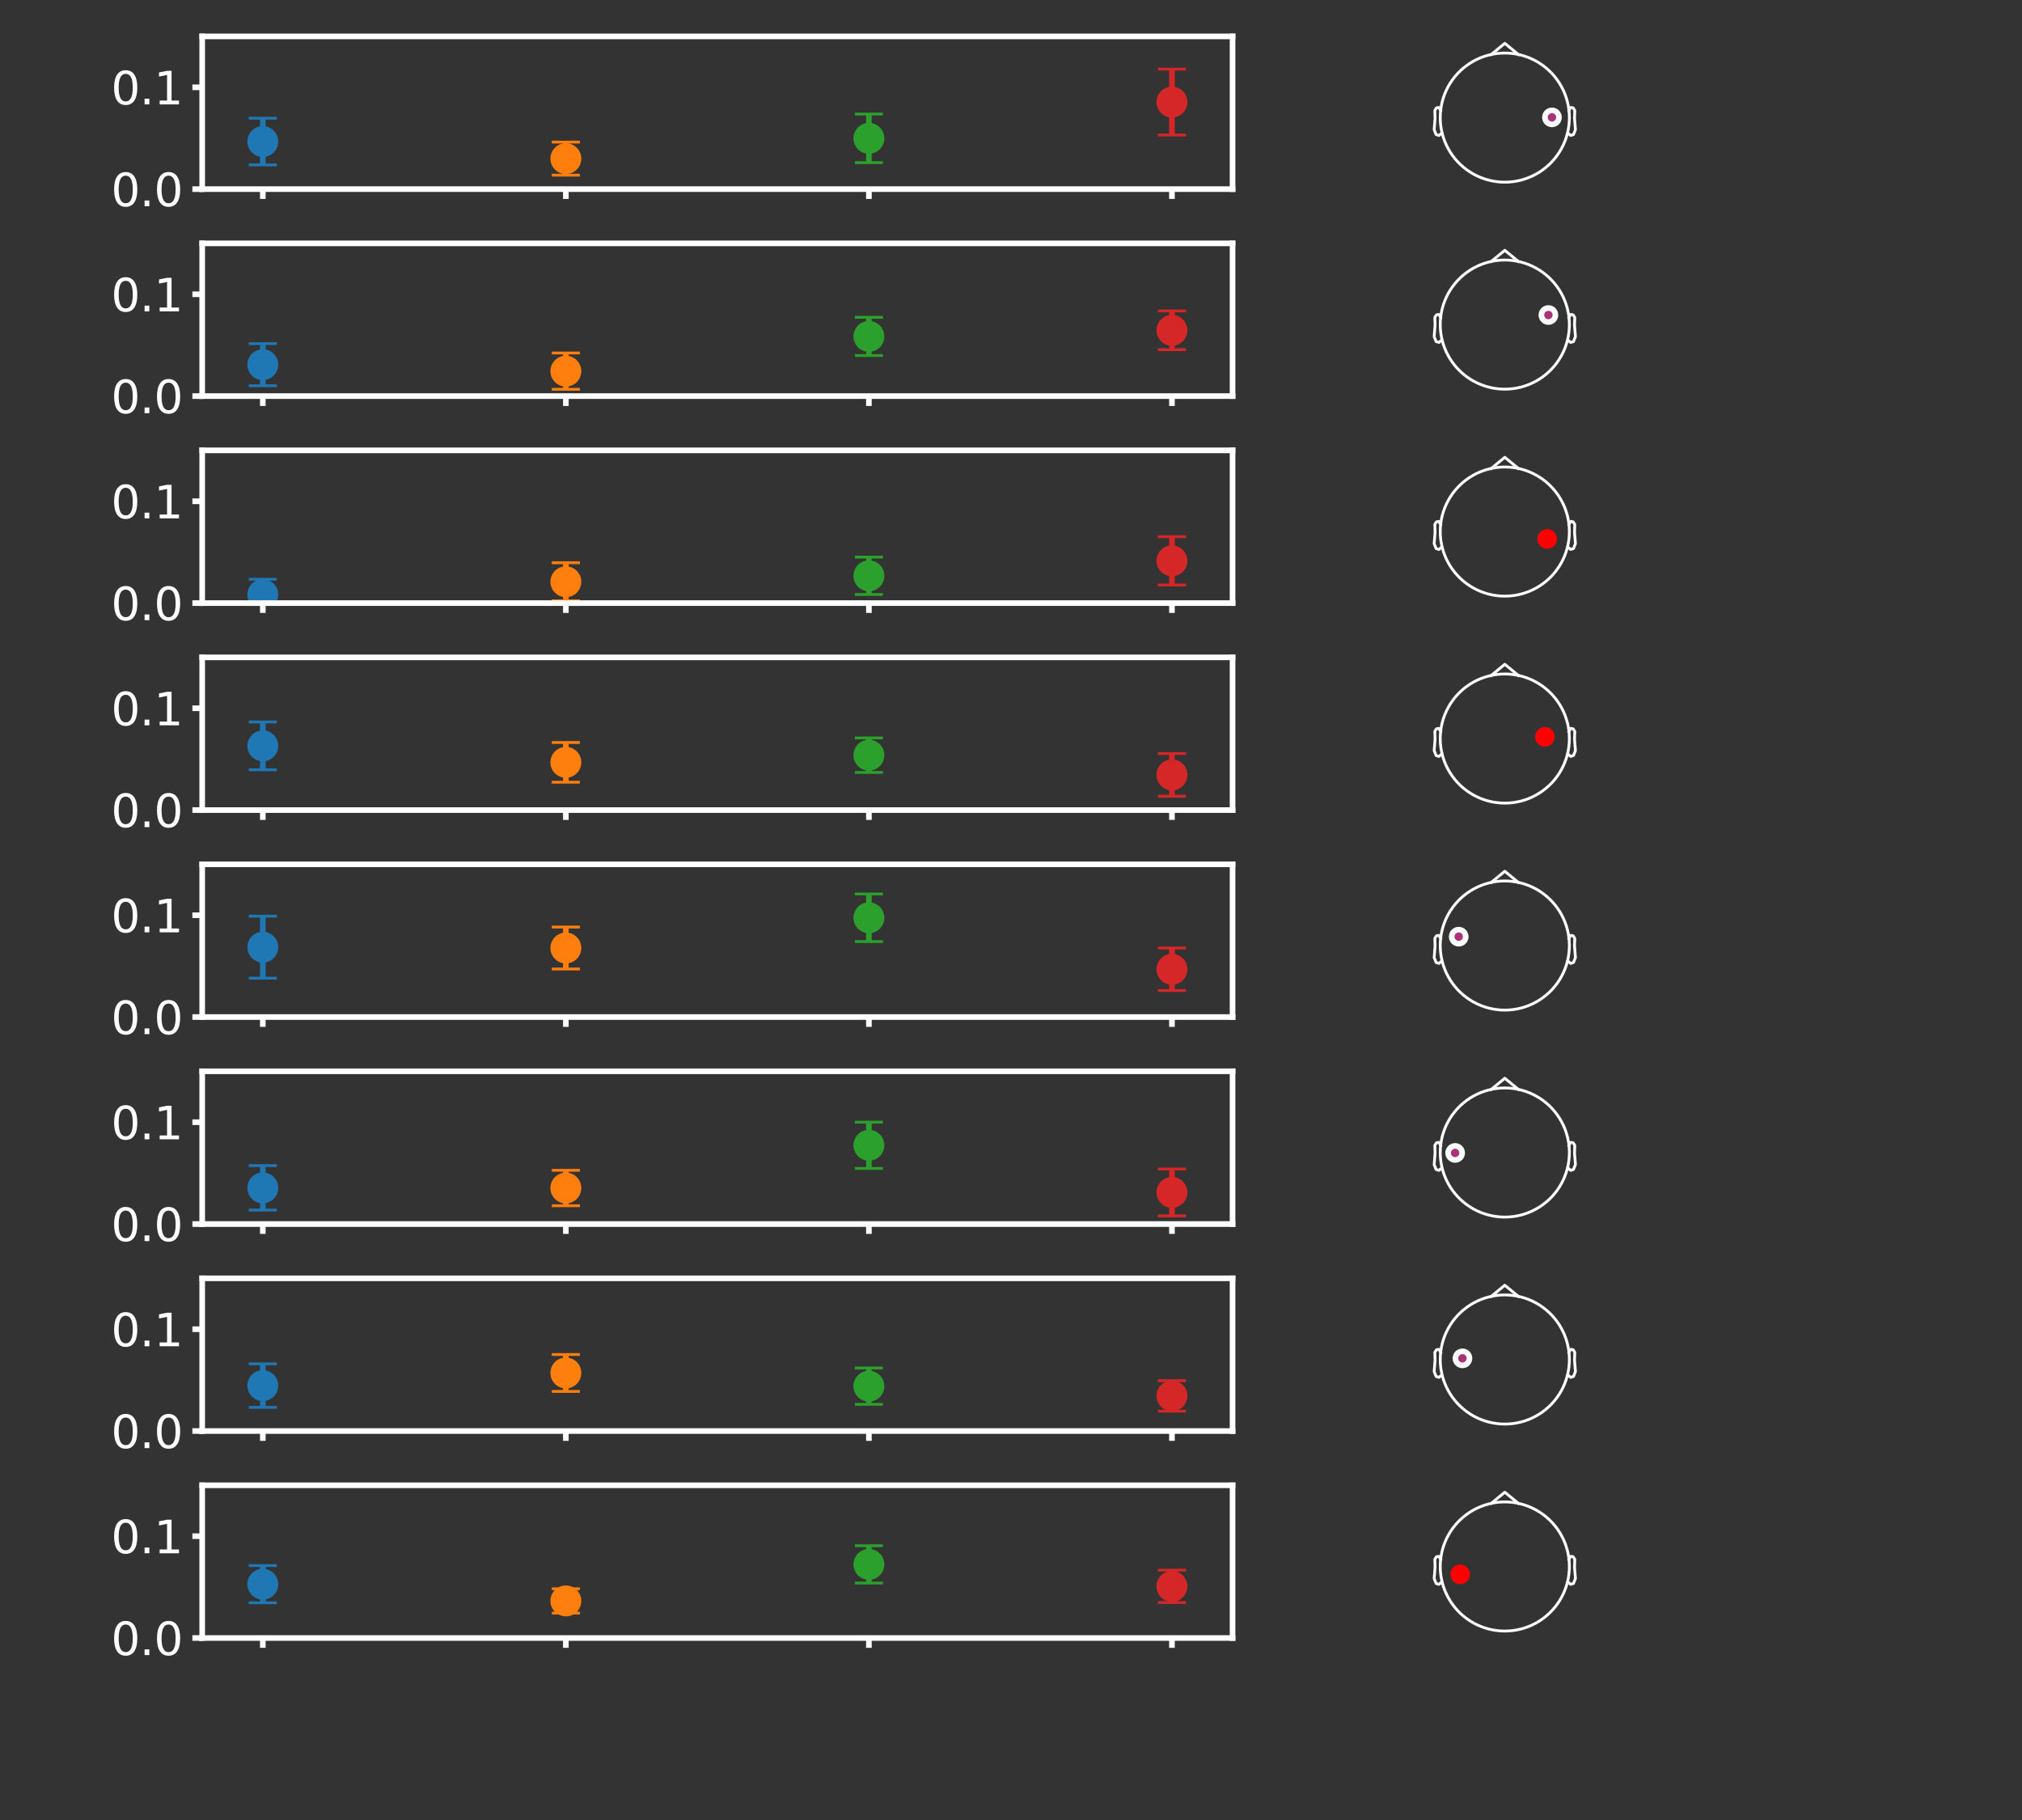 <?xml version="1.0" encoding="utf-8" standalone="no"?>
<!DOCTYPE svg PUBLIC "-//W3C//DTD SVG 1.1//EN"
  "http://www.w3.org/Graphics/SVG/1.1/DTD/svg11.dtd">
<svg xmlns:xlink="http://www.w3.org/1999/xlink" width="720pt" height="648pt" viewBox="0 0 720 648" xmlns="http://www.w3.org/2000/svg" version="1.1">
 <rect x="0" y="0" width="720" height="648" fill="#333333" stroke="none"/>
 <defs>
  <style type="text/css">*{stroke-linejoin: round; stroke-linecap: butt}</style>
 </defs>
 <g id="figure_1">
  <g id="patch_1">
   <path d="M 0 648 
L 720 648 
L 720 0 
L 0 0 
L 0 648 
z
" style="fill: none"/>
  </g>
  <g id="axes_1">
   <g id="patch_2">
    <path d="M 72 67.336 
L 438.892 67.336 
L 438.892 12.96 
L 72 12.96 
L 72 67.336 
z
" style="fill: none"/>
   </g>
   <g id="matplotlib.axis_1">
    <g id="xtick_1">
     <g id="line2d_1">
      <defs>
       <path id="mff191dd177" d="M 0 0 
L 0 3.5 
" style="stroke: #ffffff; stroke-width: 2"/>
      </defs>
      <g>
       <use xlink:href="#mff191dd177" x="93.582" y="67.336" style="fill: #ffffff; stroke: #ffffff; stroke-width: 2"/>
      </g>
     </g>
    </g>
    <g id="xtick_2">
     <g id="line2d_2">
      <g>
       <use xlink:href="#mff191dd177" x="201.491" y="67.336" style="fill: #ffffff; stroke: #ffffff; stroke-width: 2"/>
      </g>
     </g>
    </g>
    <g id="xtick_3">
     <g id="line2d_3">
      <g>
       <use xlink:href="#mff191dd177" x="309.401" y="67.336" style="fill: #ffffff; stroke: #ffffff; stroke-width: 2"/>
      </g>
     </g>
    </g>
    <g id="xtick_4">
     <g id="line2d_4">
      <g>
       <use xlink:href="#mff191dd177" x="417.31" y="67.336" style="fill: #ffffff; stroke: #ffffff; stroke-width: 2"/>
      </g>
     </g>
    </g>
   </g>
   <g id="matplotlib.axis_2">
    <g id="ytick_1">
     <g id="line2d_5">
      <defs>
       <path id="m2316730be0" d="M 0 0 
L -3.5 0 
" style="stroke: #ffffff; stroke-width: 2"/>
      </defs>
      <g>
       <use xlink:href="#m2316730be0" x="72" y="67.336" style="fill: #ffffff; stroke: #ffffff; stroke-width: 2"/>
      </g>
     </g>
     <g id="text_1">
      <!-- 0.0 -->
      <g style="fill: #ffffff" transform="translate(39.555 73.415)scale(0.16 -0.16)">
       <defs>
        <path id="DejaVuSans-30" d="M 2034 4250 
Q 1547 4250 1301 3770 
Q 1056 3291 1056 2328 
Q 1056 1369 1301 889 
Q 1547 409 2034 409 
Q 2525 409 2770 889 
Q 3016 1369 3016 2328 
Q 3016 3291 2770 3770 
Q 2525 4250 2034 4250 
z
M 2034 4750 
Q 2819 4750 3233 4129 
Q 3647 3509 3647 2328 
Q 3647 1150 3233 529 
Q 2819 -91 2034 -91 
Q 1250 -91 836 529 
Q 422 1150 422 2328 
Q 422 3509 836 4129 
Q 1250 4750 2034 4750 
z
" transform="scale(0.016)"/>
        <path id="DejaVuSans-2e" d="M 684 794 
L 1344 794 
L 1344 0 
L 684 0 
L 684 794 
z
" transform="scale(0.016)"/>
       </defs>
       <use xlink:href="#DejaVuSans-30"/>
       <use xlink:href="#DejaVuSans-2e" x="63.623"/>
       <use xlink:href="#DejaVuSans-30" x="95.41"/>
      </g>
     </g>
    </g>
    <g id="ytick_2">
     <g id="line2d_6">
      <g>
       <use xlink:href="#m2316730be0" x="72" y="31.085" style="fill: #ffffff; stroke: #ffffff; stroke-width: 2"/>
      </g>
     </g>
     <g id="text_2">
      <!-- 0.1 -->
      <g style="fill: #ffffff" transform="translate(39.555 37.164)scale(0.16 -0.16)">
       <defs>
        <path id="DejaVuSans-31" d="M 794 531 
L 1825 531 
L 1825 4091 
L 703 3866 
L 703 4441 
L 1819 4666 
L 2450 4666 
L 2450 531 
L 3481 531 
L 3481 0 
L 794 0 
L 794 531 
z
" transform="scale(0.016)"/>
       </defs>
       <use xlink:href="#DejaVuSans-30"/>
       <use xlink:href="#DejaVuSans-2e" x="63.623"/>
       <use xlink:href="#DejaVuSans-31" x="95.41"/>
      </g>
     </g>
    </g>
   </g>
   <g id="LineCollection_1">
    <path d="M 93.582 58.715 
L 93.582 42.086 
" clip-path="url(#p7f8c88c81c)" style="fill: none; stroke: #1f77b4; stroke-width: 2"/>
   </g>
   <g id="line2d_7">
    <defs>
     <path id="m054de0ed10" d="M 5 0 
L -5 -0 
" style="stroke: #1f77b4"/>
    </defs>
    <g clip-path="url(#p7f8c88c81c)">
     <use xlink:href="#m054de0ed10" x="93.582" y="58.715" style="fill: #1f77b4; stroke: #1f77b4"/>
    </g>
   </g>
   <g id="line2d_8">
    <g clip-path="url(#p7f8c88c81c)">
     <use xlink:href="#m054de0ed10" x="93.582" y="42.086" style="fill: #1f77b4; stroke: #1f77b4"/>
    </g>
   </g>
   <g id="LineCollection_2">
    <path d="M 201.491 62.356 
L 201.491 50.599 
" clip-path="url(#p7f8c88c81c)" style="fill: none; stroke: #ff7f0e; stroke-width: 2"/>
   </g>
   <g id="line2d_9">
    <defs>
     <path id="m91a12e198a" d="M 5 0 
L -5 -0 
" style="stroke: #ff7f0e"/>
    </defs>
    <g clip-path="url(#p7f8c88c81c)">
     <use xlink:href="#m91a12e198a" x="201.491" y="62.356" style="fill: #ff7f0e; stroke: #ff7f0e"/>
    </g>
   </g>
   <g id="line2d_10">
    <g clip-path="url(#p7f8c88c81c)">
     <use xlink:href="#m91a12e198a" x="201.491" y="50.599" style="fill: #ff7f0e; stroke: #ff7f0e"/>
    </g>
   </g>
   <g id="LineCollection_3">
    <path d="M 309.401 57.898 
L 309.401 40.604 
" clip-path="url(#p7f8c88c81c)" style="fill: none; stroke: #2ca02c; stroke-width: 2"/>
   </g>
   <g id="line2d_11">
    <defs>
     <path id="m5a96fc69f3" d="M 5 0 
L -5 -0 
" style="stroke: #2ca02c"/>
    </defs>
    <g clip-path="url(#p7f8c88c81c)">
     <use xlink:href="#m5a96fc69f3" x="309.401" y="57.898" style="fill: #2ca02c; stroke: #2ca02c"/>
    </g>
   </g>
   <g id="line2d_12">
    <g clip-path="url(#p7f8c88c81c)">
     <use xlink:href="#m5a96fc69f3" x="309.401" y="40.604" style="fill: #2ca02c; stroke: #2ca02c"/>
    </g>
   </g>
   <g id="LineCollection_4">
    <path d="M 417.31 48.081 
L 417.31 24.608 
" clip-path="url(#p7f8c88c81c)" style="fill: none; stroke: #d62728; stroke-width: 2"/>
   </g>
   <g id="line2d_13">
    <defs>
     <path id="m69a4e782f6" d="M 5 0 
L -5 -0 
" style="stroke: #d62728"/>
    </defs>
    <g clip-path="url(#p7f8c88c81c)">
     <use xlink:href="#m69a4e782f6" x="417.31" y="48.081" style="fill: #d62728; stroke: #d62728"/>
    </g>
   </g>
   <g id="line2d_14">
    <g clip-path="url(#p7f8c88c81c)">
     <use xlink:href="#m69a4e782f6" x="417.31" y="24.608" style="fill: #d62728; stroke: #d62728"/>
    </g>
   </g>
   <g id="line2d_15">
    <defs>
     <path id="m2a355d4515" d="M 0 5 
C 1.326 5 2.598 4.473 3.536 3.536 
C 4.473 2.598 5 1.326 5 0 
C 5 -1.326 4.473 -2.598 3.536 -3.536 
C 2.598 -4.473 1.326 -5 0 -5 
C -1.326 -5 -2.598 -4.473 -3.536 -3.536 
C -4.473 -2.598 -5 -1.326 -5 0 
C -5 1.326 -4.473 2.598 -3.536 3.536 
C -2.598 4.473 -1.326 5 0 5 
z
" style="stroke: #1f77b4"/>
    </defs>
    <g clip-path="url(#p7f8c88c81c)">
     <use xlink:href="#m2a355d4515" x="93.582" y="50.401" style="fill: #1f77b4; stroke: #1f77b4"/>
    </g>
   </g>
   <g id="line2d_16">
    <defs>
     <path id="m4a1665cb66" d="M 0 5 
C 1.326 5 2.598 4.473 3.536 3.536 
C 4.473 2.598 5 1.326 5 0 
C 5 -1.326 4.473 -2.598 3.536 -3.536 
C 2.598 -4.473 1.326 -5 0 -5 
C -1.326 -5 -2.598 -4.473 -3.536 -3.536 
C -4.473 -2.598 -5 -1.326 -5 0 
C -5 1.326 -4.473 2.598 -3.536 3.536 
C -2.598 4.473 -1.326 5 0 5 
z
" style="stroke: #ff7f0e"/>
    </defs>
    <g clip-path="url(#p7f8c88c81c)">
     <use xlink:href="#m4a1665cb66" x="201.491" y="56.478" style="fill: #ff7f0e; stroke: #ff7f0e"/>
    </g>
   </g>
   <g id="line2d_17">
    <defs>
     <path id="mf828e50cfc" d="M 0 5 
C 1.326 5 2.598 4.473 3.536 3.536 
C 4.473 2.598 5 1.326 5 0 
C 5 -1.326 4.473 -2.598 3.536 -3.536 
C 2.598 -4.473 1.326 -5 0 -5 
C -1.326 -5 -2.598 -4.473 -3.536 -3.536 
C -4.473 -2.598 -5 -1.326 -5 0 
C -5 1.326 -4.473 2.598 -3.536 3.536 
C -2.598 4.473 -1.326 5 0 5 
z
" style="stroke: #2ca02c"/>
    </defs>
    <g clip-path="url(#p7f8c88c81c)">
     <use xlink:href="#mf828e50cfc" x="309.401" y="49.251" style="fill: #2ca02c; stroke: #2ca02c"/>
    </g>
   </g>
   <g id="line2d_18">
    <defs>
     <path id="m0b917ad4ff" d="M 0 5 
C 1.326 5 2.598 4.473 3.536 3.536 
C 4.473 2.598 5 1.326 5 0 
C 5 -1.326 4.473 -2.598 3.536 -3.536 
C 2.598 -4.473 1.326 -5 0 -5 
C -1.326 -5 -2.598 -4.473 -3.536 -3.536 
C -4.473 -2.598 -5 -1.326 -5 0 
C -5 1.326 -4.473 2.598 -3.536 3.536 
C -2.598 4.473 -1.326 5 0 5 
z
" style="stroke: #d62728"/>
    </defs>
    <g clip-path="url(#p7f8c88c81c)">
     <use xlink:href="#m0b917ad4ff" x="417.31" y="36.344" style="fill: #d62728; stroke: #d62728"/>
    </g>
   </g>
   <g id="patch_3">
    <path d="M 72 67.336 
L 72 12.96 
" style="fill: none; stroke: #ffffff; stroke-width: 2; stroke-linejoin: miter; stroke-linecap: square"/>
   </g>
   <g id="patch_4">
    <path d="M 438.892 67.336 
L 438.892 12.96 
" style="fill: none; stroke: #ffffff; stroke-width: 2; stroke-linejoin: miter; stroke-linecap: square"/>
   </g>
   <g id="patch_5">
    <path d="M 72 67.336 
L 438.892 67.336 
" style="fill: none; stroke: #ffffff; stroke-width: 2; stroke-linejoin: miter; stroke-linecap: square"/>
   </g>
   <g id="patch_6">
    <path d="M 72 12.96 
L 438.892 12.96 
" style="fill: none; stroke: #ffffff; stroke-width: 2; stroke-linejoin: miter; stroke-linecap: square"/>
   </g>
  </g>
  <g id="axes_2">
   <g id="PathCollection_1">
    <defs>
     <path id="m7769659a53" d="M 0 2.5 
C 0.663 2.5 1.299 2.237 1.768 1.768 
C 2.237 1.299 2.5 0.663 2.5 0 
C 2.5 -0.663 2.237 -1.299 1.768 -1.768 
C 1.299 -2.237 0.663 -2.5 0 -2.5 
C -0.663 -2.5 -1.299 -2.237 -1.768 -1.768 
C -2.237 -1.299 -2.5 -0.663 -2.5 0 
C -2.5 0.663 -2.237 1.299 -1.768 1.768 
C -1.299 2.237 -0.663 2.5 0 2.5 
z
" style="stroke: #ffffff; stroke-width: 2"/>
    </defs>
    <g>
     <use xlink:href="#m7769659a53" x="552.626" y="41.788" style="fill: #aa3377; stroke: #ffffff; stroke-width: 2"/>
    </g>
   </g>
   <g id="line2d_19">
    <path d="M 558.826 41.872 
L 558.781 40.429 
L 558.645 38.991 
L 558.419 37.564 
L 558.104 36.155 
L 557.701 34.767 
L 557.211 33.408 
L 556.638 32.083 
L 555.982 30.796 
L 555.247 29.553 
L 554.435 28.358 
L 553.55 27.217 
L 552.594 26.133 
L 551.573 25.112 
L 550.49 24.157 
L 549.348 23.272 
L 548.154 22.46 
L 546.91 21.724 
L 545.623 21.069 
L 544.298 20.495 
L 542.939 20.006 
L 541.552 19.603 
L 540.142 19.288 
L 538.716 19.062 
L 537.278 18.926 
L 535.834 18.88 
L 534.39 18.926 
L 532.952 19.062 
L 531.526 19.288 
L 530.116 19.603 
L 528.729 20.006 
L 527.37 20.495 
L 526.044 21.069 
L 524.757 21.724 
L 523.514 22.46 
L 522.32 23.272 
L 521.178 24.157 
L 520.095 25.112 
L 519.074 26.133 
L 518.118 27.217 
L 517.233 28.358 
L 516.421 29.553 
L 515.686 30.796 
L 515.03 32.083 
L 514.457 33.408 
L 513.967 34.767 
L 513.564 36.155 
L 513.249 37.564 
L 513.023 38.991 
L 512.887 40.429 
L 512.842 41.872 
L 512.887 43.316 
L 513.023 44.754 
L 513.249 46.181 
L 513.564 47.59 
L 513.967 48.977 
L 514.457 50.336 
L 515.03 51.662 
L 515.686 52.949 
L 516.421 54.192 
L 517.233 55.387 
L 518.118 56.528 
L 519.074 57.611 
L 520.095 58.633 
L 521.178 59.588 
L 522.32 60.473 
L 523.514 61.285 
L 524.757 62.02 
L 526.044 62.676 
L 527.37 63.25 
L 528.729 63.739 
L 530.116 64.142 
L 531.526 64.457 
L 532.952 64.683 
L 534.39 64.819 
L 535.834 64.864 
L 537.278 64.819 
L 538.716 64.683 
L 540.142 64.457 
L 541.552 64.142 
L 542.939 63.739 
L 544.298 63.25 
L 545.623 62.676 
L 546.91 62.02 
L 548.154 61.285 
L 549.348 60.473 
L 550.49 59.588 
L 551.573 58.633 
L 552.594 57.611 
L 553.55 56.528 
L 554.435 55.387 
L 555.247 54.192 
L 555.982 52.949 
L 556.638 51.662 
L 557.211 50.336 
L 557.701 48.977 
L 558.104 47.59 
L 558.419 46.181 
L 558.645 44.754 
L 558.781 43.316 
L 558.826 41.872 
" style="fill: none; stroke: #ffffff; stroke-linecap: square"/>
   </g>
   <g id="line2d_20">
    <path d="M 531.019 19.39 
L 535.834 15.432 
L 540.649 19.39 
" style="fill: none; stroke: #ffffff; stroke-linecap: square"/>
   </g>
   <g id="line2d_21">
    <path d="M 512.98 39.32 
L 512.382 38.309 
L 512.014 38.272 
L 511.467 38.442 
L 510.915 39.32 
L 511.003 42.125 
L 510.681 46.158 
L 511.371 47.91 
L 512.382 48.237 
L 513.348 47.386 
" style="fill: none; stroke: #ffffff; stroke-linecap: square"/>
   </g>
   <g id="line2d_22">
    <path d="M 558.688 39.32 
L 559.286 38.309 
L 559.654 38.272 
L 560.201 38.442 
L 560.753 39.32 
L 560.665 42.125 
L 560.987 46.158 
L 560.297 47.91 
L 559.286 48.237 
L 558.32 47.386 
" style="fill: none; stroke: #ffffff; stroke-linecap: square"/>
   </g>
  </g>
  <g id="axes_3">
   <g id="patch_7">
    <path d="M 72 141.031 
L 438.892 141.031 
L 438.892 86.655 
L 72 86.655 
L 72 141.031 
z
" style="fill: none"/>
   </g>
   <g id="matplotlib.axis_3">
    <g id="xtick_5">
     <g id="line2d_23">
      <g>
       <use xlink:href="#mff191dd177" x="93.582" y="141.031" style="fill: #ffffff; stroke: #ffffff; stroke-width: 2"/>
      </g>
     </g>
    </g>
    <g id="xtick_6">
     <g id="line2d_24">
      <g>
       <use xlink:href="#mff191dd177" x="201.491" y="141.031" style="fill: #ffffff; stroke: #ffffff; stroke-width: 2"/>
      </g>
     </g>
    </g>
    <g id="xtick_7">
     <g id="line2d_25">
      <g>
       <use xlink:href="#mff191dd177" x="309.401" y="141.031" style="fill: #ffffff; stroke: #ffffff; stroke-width: 2"/>
      </g>
     </g>
    </g>
    <g id="xtick_8">
     <g id="line2d_26">
      <g>
       <use xlink:href="#mff191dd177" x="417.31" y="141.031" style="fill: #ffffff; stroke: #ffffff; stroke-width: 2"/>
      </g>
     </g>
    </g>
   </g>
   <g id="matplotlib.axis_4">
    <g id="ytick_3">
     <g id="line2d_27">
      <g>
       <use xlink:href="#m2316730be0" x="72" y="141.031" style="fill: #ffffff; stroke: #ffffff; stroke-width: 2"/>
      </g>
     </g>
     <g id="text_3">
      <!-- 0.0 -->
      <g style="fill: #ffffff" transform="translate(39.555 147.11)scale(0.16 -0.16)">
       <use xlink:href="#DejaVuSans-30"/>
       <use xlink:href="#DejaVuSans-2e" x="63.623"/>
       <use xlink:href="#DejaVuSans-30" x="95.41"/>
      </g>
     </g>
    </g>
    <g id="ytick_4">
     <g id="line2d_28">
      <g>
       <use xlink:href="#m2316730be0" x="72" y="104.78" style="fill: #ffffff; stroke: #ffffff; stroke-width: 2"/>
      </g>
     </g>
     <g id="text_4">
      <!-- 0.1 -->
      <g style="fill: #ffffff" transform="translate(39.555 110.859)scale(0.16 -0.16)">
       <use xlink:href="#DejaVuSans-30"/>
       <use xlink:href="#DejaVuSans-2e" x="63.623"/>
       <use xlink:href="#DejaVuSans-31" x="95.41"/>
      </g>
     </g>
    </g>
   </g>
   <g id="LineCollection_5">
    <path d="M 93.582 137.341 
L 93.582 122.335 
" clip-path="url(#p2d884c98f4)" style="fill: none; stroke: #1f77b4; stroke-width: 2"/>
   </g>
   <g id="line2d_29">
    <g clip-path="url(#p2d884c98f4)">
     <use xlink:href="#m054de0ed10" x="93.582" y="137.341" style="fill: #1f77b4; stroke: #1f77b4"/>
    </g>
   </g>
   <g id="line2d_30">
    <g clip-path="url(#p2d884c98f4)">
     <use xlink:href="#m054de0ed10" x="93.582" y="122.335" style="fill: #1f77b4; stroke: #1f77b4"/>
    </g>
   </g>
   <g id="LineCollection_6">
    <path d="M 201.491 138.61 
L 201.491 125.689 
" clip-path="url(#p2d884c98f4)" style="fill: none; stroke: #ff7f0e; stroke-width: 2"/>
   </g>
   <g id="line2d_31">
    <g clip-path="url(#p2d884c98f4)">
     <use xlink:href="#m91a12e198a" x="201.491" y="138.61" style="fill: #ff7f0e; stroke: #ff7f0e"/>
    </g>
   </g>
   <g id="line2d_32">
    <g clip-path="url(#p2d884c98f4)">
     <use xlink:href="#m91a12e198a" x="201.491" y="125.689" style="fill: #ff7f0e; stroke: #ff7f0e"/>
    </g>
   </g>
   <g id="LineCollection_7">
    <path d="M 309.401 126.594 
L 309.401 112.973 
" clip-path="url(#p2d884c98f4)" style="fill: none; stroke: #2ca02c; stroke-width: 2"/>
   </g>
   <g id="line2d_33">
    <g clip-path="url(#p2d884c98f4)">
     <use xlink:href="#m5a96fc69f3" x="309.401" y="126.594" style="fill: #2ca02c; stroke: #2ca02c"/>
    </g>
   </g>
   <g id="line2d_34">
    <g clip-path="url(#p2d884c98f4)">
     <use xlink:href="#m5a96fc69f3" x="309.401" y="112.973" style="fill: #2ca02c; stroke: #2ca02c"/>
    </g>
   </g>
   <g id="LineCollection_8">
    <path d="M 417.31 124.501 
L 417.31 110.708 
" clip-path="url(#p2d884c98f4)" style="fill: none; stroke: #d62728; stroke-width: 2"/>
   </g>
   <g id="line2d_35">
    <g clip-path="url(#p2d884c98f4)">
     <use xlink:href="#m69a4e782f6" x="417.31" y="124.501" style="fill: #d62728; stroke: #d62728"/>
    </g>
   </g>
   <g id="line2d_36">
    <g clip-path="url(#p2d884c98f4)">
     <use xlink:href="#m69a4e782f6" x="417.31" y="110.708" style="fill: #d62728; stroke: #d62728"/>
    </g>
   </g>
   <g id="line2d_37">
    <g clip-path="url(#p2d884c98f4)">
     <use xlink:href="#m2a355d4515" x="93.582" y="129.838" style="fill: #1f77b4; stroke: #1f77b4"/>
    </g>
   </g>
   <g id="line2d_38">
    <g clip-path="url(#p2d884c98f4)">
     <use xlink:href="#m4a1665cb66" x="201.491" y="132.149" style="fill: #ff7f0e; stroke: #ff7f0e"/>
    </g>
   </g>
   <g id="line2d_39">
    <g clip-path="url(#p2d884c98f4)">
     <use xlink:href="#mf828e50cfc" x="309.401" y="119.784" style="fill: #2ca02c; stroke: #2ca02c"/>
    </g>
   </g>
   <g id="line2d_40">
    <g clip-path="url(#p2d884c98f4)">
     <use xlink:href="#m0b917ad4ff" x="417.31" y="117.604" style="fill: #d62728; stroke: #d62728"/>
    </g>
   </g>
   <g id="patch_8">
    <path d="M 72 141.031 
L 72 86.655 
" style="fill: none; stroke: #ffffff; stroke-width: 2; stroke-linejoin: miter; stroke-linecap: square"/>
   </g>
   <g id="patch_9">
    <path d="M 438.892 141.031 
L 438.892 86.655 
" style="fill: none; stroke: #ffffff; stroke-width: 2; stroke-linejoin: miter; stroke-linecap: square"/>
   </g>
   <g id="patch_10">
    <path d="M 72 141.031 
L 438.892 141.031 
" style="fill: none; stroke: #ffffff; stroke-width: 2; stroke-linejoin: miter; stroke-linecap: square"/>
   </g>
   <g id="patch_11">
    <path d="M 72 86.655 
L 438.892 86.655 
" style="fill: none; stroke: #ffffff; stroke-width: 2; stroke-linejoin: miter; stroke-linecap: square"/>
   </g>
  </g>
  <g id="axes_4">
   <g id="PathCollection_2">
    <g>
     <use xlink:href="#m7769659a53" x="551.358" y="112.159" style="fill: #aa3377; stroke: #ffffff; stroke-width: 2"/>
    </g>
   </g>
   <g id="line2d_41">
    <path d="M 558.826 115.567 
L 558.781 114.124 
L 558.645 112.686 
L 558.419 111.259 
L 558.104 109.849 
L 557.701 108.462 
L 557.211 107.103 
L 556.638 105.778 
L 555.982 104.491 
L 555.247 103.248 
L 554.435 102.053 
L 553.55 100.912 
L 552.594 99.828 
L 551.573 98.807 
L 550.49 97.852 
L 549.348 96.966 
L 548.154 96.154 
L 546.91 95.419 
L 545.623 94.764 
L 544.298 94.19 
L 542.939 93.701 
L 541.552 93.298 
L 540.142 92.983 
L 538.716 92.757 
L 537.278 92.621 
L 535.834 92.575 
L 534.39 92.621 
L 532.952 92.757 
L 531.526 92.983 
L 530.116 93.298 
L 528.729 93.701 
L 527.37 94.19 
L 526.044 94.764 
L 524.757 95.419 
L 523.514 96.154 
L 522.32 96.966 
L 521.178 97.852 
L 520.095 98.807 
L 519.074 99.828 
L 518.118 100.912 
L 517.233 102.053 
L 516.421 103.248 
L 515.686 104.491 
L 515.03 105.778 
L 514.457 107.103 
L 513.967 108.462 
L 513.564 109.849 
L 513.249 111.259 
L 513.023 112.686 
L 512.887 114.124 
L 512.842 115.567 
L 512.887 117.011 
L 513.023 118.449 
L 513.249 119.876 
L 513.564 121.285 
L 513.967 122.672 
L 514.457 124.031 
L 515.03 125.357 
L 515.686 126.644 
L 516.421 127.887 
L 517.233 129.082 
L 518.118 130.223 
L 519.074 131.306 
L 520.095 132.328 
L 521.178 133.283 
L 522.32 134.168 
L 523.514 134.98 
L 524.757 135.715 
L 526.044 136.371 
L 527.37 136.945 
L 528.729 137.434 
L 530.116 137.837 
L 531.526 138.152 
L 532.952 138.378 
L 534.39 138.514 
L 535.834 138.559 
L 537.278 138.514 
L 538.716 138.378 
L 540.142 138.152 
L 541.552 137.837 
L 542.939 137.434 
L 544.298 136.945 
L 545.623 136.371 
L 546.91 135.715 
L 548.154 134.98 
L 549.348 134.168 
L 550.49 133.283 
L 551.573 132.328 
L 552.594 131.306 
L 553.55 130.223 
L 554.435 129.082 
L 555.247 127.887 
L 555.982 126.644 
L 556.638 125.357 
L 557.211 124.031 
L 557.701 122.672 
L 558.104 121.285 
L 558.419 119.876 
L 558.645 118.449 
L 558.781 117.011 
L 558.826 115.567 
" style="fill: none; stroke: #ffffff; stroke-linecap: square"/>
   </g>
   <g id="line2d_42">
    <path d="M 531.019 93.085 
L 535.834 89.126 
L 540.649 93.085 
" style="fill: none; stroke: #ffffff; stroke-linecap: square"/>
   </g>
   <g id="line2d_43">
    <path d="M 512.98 113.015 
L 512.382 112.003 
L 512.014 111.967 
L 511.467 112.137 
L 510.915 113.015 
L 511.003 115.82 
L 510.681 119.853 
L 511.371 121.605 
L 512.382 121.931 
L 513.348 121.081 
" style="fill: none; stroke: #ffffff; stroke-linecap: square"/>
   </g>
   <g id="line2d_44">
    <path d="M 558.688 113.015 
L 559.286 112.003 
L 559.654 111.967 
L 560.201 112.137 
L 560.753 113.015 
L 560.665 115.82 
L 560.987 119.853 
L 560.297 121.605 
L 559.286 121.931 
L 558.32 121.081 
" style="fill: none; stroke: #ffffff; stroke-linecap: square"/>
   </g>
  </g>
  <g id="axes_5">
   <g id="patch_12">
    <path d="M 72 214.726 
L 438.892 214.726 
L 438.892 160.35 
L 72 160.35 
L 72 214.726 
z
" style="fill: none"/>
   </g>
   <g id="matplotlib.axis_5">
    <g id="xtick_9">
     <g id="line2d_45">
      <g>
       <use xlink:href="#mff191dd177" x="93.582" y="214.726" style="fill: #ffffff; stroke: #ffffff; stroke-width: 2"/>
      </g>
     </g>
    </g>
    <g id="xtick_10">
     <g id="line2d_46">
      <g>
       <use xlink:href="#mff191dd177" x="201.491" y="214.726" style="fill: #ffffff; stroke: #ffffff; stroke-width: 2"/>
      </g>
     </g>
    </g>
    <g id="xtick_11">
     <g id="line2d_47">
      <g>
       <use xlink:href="#mff191dd177" x="309.401" y="214.726" style="fill: #ffffff; stroke: #ffffff; stroke-width: 2"/>
      </g>
     </g>
    </g>
    <g id="xtick_12">
     <g id="line2d_48">
      <g>
       <use xlink:href="#mff191dd177" x="417.31" y="214.726" style="fill: #ffffff; stroke: #ffffff; stroke-width: 2"/>
      </g>
     </g>
    </g>
   </g>
   <g id="matplotlib.axis_6">
    <g id="ytick_5">
     <g id="line2d_49">
      <g>
       <use xlink:href="#m2316730be0" x="72" y="214.726" style="fill: #ffffff; stroke: #ffffff; stroke-width: 2"/>
      </g>
     </g>
     <g id="text_5">
      <!-- 0.0 -->
      <g style="fill: #ffffff" transform="translate(39.555 220.804)scale(0.16 -0.16)">
       <use xlink:href="#DejaVuSans-30"/>
       <use xlink:href="#DejaVuSans-2e" x="63.623"/>
       <use xlink:href="#DejaVuSans-30" x="95.41"/>
      </g>
     </g>
    </g>
    <g id="ytick_6">
     <g id="line2d_50">
      <g>
       <use xlink:href="#m2316730be0" x="72" y="178.475" style="fill: #ffffff; stroke: #ffffff; stroke-width: 2"/>
      </g>
     </g>
     <g id="text_6">
      <!-- 0.1 -->
      <g style="fill: #ffffff" transform="translate(39.555 184.554)scale(0.16 -0.16)">
       <use xlink:href="#DejaVuSans-30"/>
       <use xlink:href="#DejaVuSans-2e" x="63.623"/>
       <use xlink:href="#DejaVuSans-31" x="95.41"/>
      </g>
     </g>
    </g>
   </g>
   <g id="LineCollection_9">
    <path d="M 93.582 217.143 
L 93.582 206.242 
" clip-path="url(#p1304d994f5)" style="fill: none; stroke: #1f77b4; stroke-width: 2"/>
   </g>
   <g id="line2d_51">
    <g clip-path="url(#p1304d994f5)">
     <use xlink:href="#m054de0ed10" x="93.582" y="217.143" style="fill: #1f77b4; stroke: #1f77b4"/>
    </g>
   </g>
   <g id="line2d_52">
    <g clip-path="url(#p1304d994f5)">
     <use xlink:href="#m054de0ed10" x="93.582" y="206.242" style="fill: #1f77b4; stroke: #1f77b4"/>
    </g>
   </g>
   <g id="LineCollection_10">
    <path d="M 201.491 213.905 
L 201.491 200.361 
" clip-path="url(#p1304d994f5)" style="fill: none; stroke: #ff7f0e; stroke-width: 2"/>
   </g>
   <g id="line2d_53">
    <g clip-path="url(#p1304d994f5)">
     <use xlink:href="#m91a12e198a" x="201.491" y="213.905" style="fill: #ff7f0e; stroke: #ff7f0e"/>
    </g>
   </g>
   <g id="line2d_54">
    <g clip-path="url(#p1304d994f5)">
     <use xlink:href="#m91a12e198a" x="201.491" y="200.361" style="fill: #ff7f0e; stroke: #ff7f0e"/>
    </g>
   </g>
   <g id="LineCollection_11">
    <path d="M 309.401 211.667 
L 309.401 198.357 
" clip-path="url(#p1304d994f5)" style="fill: none; stroke: #2ca02c; stroke-width: 2"/>
   </g>
   <g id="line2d_55">
    <g clip-path="url(#p1304d994f5)">
     <use xlink:href="#m5a96fc69f3" x="309.401" y="211.667" style="fill: #2ca02c; stroke: #2ca02c"/>
    </g>
   </g>
   <g id="line2d_56">
    <g clip-path="url(#p1304d994f5)">
     <use xlink:href="#m5a96fc69f3" x="309.401" y="198.357" style="fill: #2ca02c; stroke: #2ca02c"/>
    </g>
   </g>
   <g id="LineCollection_12">
    <path d="M 417.31 208.279 
L 417.31 191.08 
" clip-path="url(#p1304d994f5)" style="fill: none; stroke: #d62728; stroke-width: 2"/>
   </g>
   <g id="line2d_57">
    <g clip-path="url(#p1304d994f5)">
     <use xlink:href="#m69a4e782f6" x="417.31" y="208.279" style="fill: #d62728; stroke: #d62728"/>
    </g>
   </g>
   <g id="line2d_58">
    <g clip-path="url(#p1304d994f5)">
     <use xlink:href="#m69a4e782f6" x="417.31" y="191.08" style="fill: #d62728; stroke: #d62728"/>
    </g>
   </g>
   <g id="line2d_59">
    <g clip-path="url(#p1304d994f5)">
     <use xlink:href="#m2a355d4515" x="93.582" y="211.693" style="fill: #1f77b4; stroke: #1f77b4"/>
    </g>
   </g>
   <g id="line2d_60">
    <g clip-path="url(#p1304d994f5)">
     <use xlink:href="#m4a1665cb66" x="201.491" y="207.133" style="fill: #ff7f0e; stroke: #ff7f0e"/>
    </g>
   </g>
   <g id="line2d_61">
    <g clip-path="url(#p1304d994f5)">
     <use xlink:href="#mf828e50cfc" x="309.401" y="205.012" style="fill: #2ca02c; stroke: #2ca02c"/>
    </g>
   </g>
   <g id="line2d_62">
    <g clip-path="url(#p1304d994f5)">
     <use xlink:href="#m0b917ad4ff" x="417.31" y="199.679" style="fill: #d62728; stroke: #d62728"/>
    </g>
   </g>
   <g id="patch_13">
    <path d="M 72 214.726 
L 72 160.35 
" style="fill: none; stroke: #ffffff; stroke-width: 2; stroke-linejoin: miter; stroke-linecap: square"/>
   </g>
   <g id="patch_14">
    <path d="M 438.892 214.726 
L 438.892 160.35 
" style="fill: none; stroke: #ffffff; stroke-width: 2; stroke-linejoin: miter; stroke-linecap: square"/>
   </g>
   <g id="patch_15">
    <path d="M 72 214.726 
L 438.892 214.726 
" style="fill: none; stroke: #ffffff; stroke-width: 2; stroke-linejoin: miter; stroke-linecap: square"/>
   </g>
   <g id="patch_16">
    <path d="M 72 160.35 
L 438.892 160.35 
" style="fill: none; stroke: #ffffff; stroke-width: 2; stroke-linejoin: miter; stroke-linecap: square"/>
   </g>
  </g>
  <g id="axes_6">
   <g id="PathCollection_3">
    <defs>
     <path id="m49b024ad5b" d="M 0 2.5 
C 0.663 2.5 1.299 2.237 1.768 1.768 
C 2.237 1.299 2.5 0.663 2.5 0 
C 2.5 -0.663 2.237 -1.299 1.768 -1.768 
C 1.299 -2.237 0.663 -2.5 0 -2.5 
C -0.663 -2.5 -1.299 -2.237 -1.768 -1.768 
C -2.237 -1.299 -2.5 -0.663 -2.5 0 
C -2.5 0.663 -2.237 1.299 -1.768 1.768 
C -1.299 2.237 -0.663 2.5 0 2.5 
z
" style="stroke: #ff0000; stroke-width: 2"/>
    </defs>
    <g>
     <use xlink:href="#m49b024ad5b" x="550.942" y="191.884" style="fill: #ff0000; stroke: #ff0000; stroke-width: 2"/>
    </g>
   </g>
   <g id="line2d_63">
    <path d="M 558.826 189.262 
L 558.781 187.818 
L 558.645 186.38 
L 558.419 184.954 
L 558.104 183.544 
L 557.701 182.157 
L 557.211 180.798 
L 556.638 179.473 
L 555.982 178.186 
L 555.247 176.942 
L 554.435 175.748 
L 553.55 174.606 
L 552.594 173.523 
L 551.573 172.502 
L 550.49 171.546 
L 549.348 170.661 
L 548.154 169.849 
L 546.91 169.114 
L 545.623 168.458 
L 544.298 167.885 
L 542.939 167.395 
L 541.552 166.992 
L 540.142 166.677 
L 538.716 166.451 
L 537.278 166.316 
L 535.834 166.27 
L 534.39 166.316 
L 532.952 166.451 
L 531.526 166.677 
L 530.116 166.992 
L 528.729 167.395 
L 527.37 167.885 
L 526.044 168.458 
L 524.757 169.114 
L 523.514 169.849 
L 522.32 170.661 
L 521.178 171.546 
L 520.095 172.502 
L 519.074 173.523 
L 518.118 174.606 
L 517.233 175.748 
L 516.421 176.942 
L 515.686 178.186 
L 515.03 179.473 
L 514.457 180.798 
L 513.967 182.157 
L 513.564 183.544 
L 513.249 184.954 
L 513.023 186.38 
L 512.887 187.818 
L 512.842 189.262 
L 512.887 190.706 
L 513.023 192.144 
L 513.249 193.57 
L 513.564 194.98 
L 513.967 196.367 
L 514.457 197.726 
L 515.03 199.052 
L 515.686 200.339 
L 516.421 201.582 
L 517.233 202.776 
L 518.118 203.918 
L 519.074 205.001 
L 520.095 206.023 
L 521.178 206.978 
L 522.32 207.863 
L 523.514 208.675 
L 524.757 209.41 
L 526.044 210.066 
L 527.37 210.639 
L 528.729 211.129 
L 530.116 211.532 
L 531.526 211.847 
L 532.952 212.073 
L 534.39 212.209 
L 535.834 212.254 
L 537.278 212.209 
L 538.716 212.073 
L 540.142 211.847 
L 541.552 211.532 
L 542.939 211.129 
L 544.298 210.639 
L 545.623 210.066 
L 546.91 209.41 
L 548.154 208.675 
L 549.348 207.863 
L 550.49 206.978 
L 551.573 206.023 
L 552.594 205.001 
L 553.55 203.918 
L 554.435 202.776 
L 555.247 201.582 
L 555.982 200.339 
L 556.638 199.052 
L 557.211 197.726 
L 557.701 196.367 
L 558.104 194.98 
L 558.419 193.57 
L 558.645 192.144 
L 558.781 190.706 
L 558.826 189.262 
" style="fill: none; stroke: #ffffff; stroke-linecap: square"/>
   </g>
   <g id="line2d_64">
    <path d="M 531.019 166.78 
L 535.834 162.821 
L 540.649 166.78 
" style="fill: none; stroke: #ffffff; stroke-linecap: square"/>
   </g>
   <g id="line2d_65">
    <path d="M 512.98 186.71 
L 512.382 185.698 
L 512.014 185.662 
L 511.467 185.832 
L 510.915 186.71 
L 511.003 189.515 
L 510.681 193.548 
L 511.371 195.3 
L 512.382 195.626 
L 513.348 194.776 
" style="fill: none; stroke: #ffffff; stroke-linecap: square"/>
   </g>
   <g id="line2d_66">
    <path d="M 558.688 186.71 
L 559.286 185.698 
L 559.654 185.662 
L 560.201 185.832 
L 560.753 186.71 
L 560.665 189.515 
L 560.987 193.548 
L 560.297 195.3 
L 559.286 195.626 
L 558.32 194.776 
" style="fill: none; stroke: #ffffff; stroke-linecap: square"/>
   </g>
  </g>
  <g id="axes_7">
   <g id="patch_17">
    <path d="M 72 288.421 
L 438.892 288.421 
L 438.892 234.045 
L 72 234.045 
L 72 288.421 
z
" style="fill: none"/>
   </g>
   <g id="matplotlib.axis_7">
    <g id="xtick_13">
     <g id="line2d_67">
      <g>
       <use xlink:href="#mff191dd177" x="93.582" y="288.421" style="fill: #ffffff; stroke: #ffffff; stroke-width: 2"/>
      </g>
     </g>
    </g>
    <g id="xtick_14">
     <g id="line2d_68">
      <g>
       <use xlink:href="#mff191dd177" x="201.491" y="288.421" style="fill: #ffffff; stroke: #ffffff; stroke-width: 2"/>
      </g>
     </g>
    </g>
    <g id="xtick_15">
     <g id="line2d_69">
      <g>
       <use xlink:href="#mff191dd177" x="309.401" y="288.421" style="fill: #ffffff; stroke: #ffffff; stroke-width: 2"/>
      </g>
     </g>
    </g>
    <g id="xtick_16">
     <g id="line2d_70">
      <g>
       <use xlink:href="#mff191dd177" x="417.31" y="288.421" style="fill: #ffffff; stroke: #ffffff; stroke-width: 2"/>
      </g>
     </g>
    </g>
   </g>
   <g id="matplotlib.axis_8">
    <g id="ytick_7">
     <g id="line2d_71">
      <g>
       <use xlink:href="#m2316730be0" x="72" y="288.421" style="fill: #ffffff; stroke: #ffffff; stroke-width: 2"/>
      </g>
     </g>
     <g id="text_7">
      <!-- 0.0 -->
      <g style="fill: #ffffff" transform="translate(39.555 294.499)scale(0.16 -0.16)">
       <use xlink:href="#DejaVuSans-30"/>
       <use xlink:href="#DejaVuSans-2e" x="63.623"/>
       <use xlink:href="#DejaVuSans-30" x="95.41"/>
      </g>
     </g>
    </g>
    <g id="ytick_8">
     <g id="line2d_72">
      <g>
       <use xlink:href="#m2316730be0" x="72" y="252.17" style="fill: #ffffff; stroke: #ffffff; stroke-width: 2"/>
      </g>
     </g>
     <g id="text_8">
      <!-- 0.1 -->
      <g style="fill: #ffffff" transform="translate(39.555 258.249)scale(0.16 -0.16)">
       <use xlink:href="#DejaVuSans-30"/>
       <use xlink:href="#DejaVuSans-2e" x="63.623"/>
       <use xlink:href="#DejaVuSans-31" x="95.41"/>
      </g>
     </g>
    </g>
   </g>
   <g id="LineCollection_13">
    <path d="M 93.582 274.07 
L 93.582 257.046 
" clip-path="url(#p8c6c0a9079)" style="fill: none; stroke: #1f77b4; stroke-width: 2"/>
   </g>
   <g id="line2d_73">
    <g clip-path="url(#p8c6c0a9079)">
     <use xlink:href="#m054de0ed10" x="93.582" y="274.07" style="fill: #1f77b4; stroke: #1f77b4"/>
    </g>
   </g>
   <g id="line2d_74">
    <g clip-path="url(#p8c6c0a9079)">
     <use xlink:href="#m054de0ed10" x="93.582" y="257.046" style="fill: #1f77b4; stroke: #1f77b4"/>
    </g>
   </g>
   <g id="LineCollection_14">
    <path d="M 201.491 278.487 
L 201.491 264.366 
" clip-path="url(#p8c6c0a9079)" style="fill: none; stroke: #ff7f0e; stroke-width: 2"/>
   </g>
   <g id="line2d_75">
    <g clip-path="url(#p8c6c0a9079)">
     <use xlink:href="#m91a12e198a" x="201.491" y="278.487" style="fill: #ff7f0e; stroke: #ff7f0e"/>
    </g>
   </g>
   <g id="line2d_76">
    <g clip-path="url(#p8c6c0a9079)">
     <use xlink:href="#m91a12e198a" x="201.491" y="264.366" style="fill: #ff7f0e; stroke: #ff7f0e"/>
    </g>
   </g>
   <g id="LineCollection_15">
    <path d="M 309.401 275.012 
L 309.401 262.741 
" clip-path="url(#p8c6c0a9079)" style="fill: none; stroke: #2ca02c; stroke-width: 2"/>
   </g>
   <g id="line2d_77">
    <g clip-path="url(#p8c6c0a9079)">
     <use xlink:href="#m5a96fc69f3" x="309.401" y="275.012" style="fill: #2ca02c; stroke: #2ca02c"/>
    </g>
   </g>
   <g id="line2d_78">
    <g clip-path="url(#p8c6c0a9079)">
     <use xlink:href="#m5a96fc69f3" x="309.401" y="262.741" style="fill: #2ca02c; stroke: #2ca02c"/>
    </g>
   </g>
   <g id="LineCollection_16">
    <path d="M 417.31 283.498 
L 417.31 268.293 
" clip-path="url(#p8c6c0a9079)" style="fill: none; stroke: #d62728; stroke-width: 2"/>
   </g>
   <g id="line2d_79">
    <g clip-path="url(#p8c6c0a9079)">
     <use xlink:href="#m69a4e782f6" x="417.31" y="283.498" style="fill: #d62728; stroke: #d62728"/>
    </g>
   </g>
   <g id="line2d_80">
    <g clip-path="url(#p8c6c0a9079)">
     <use xlink:href="#m69a4e782f6" x="417.31" y="268.293" style="fill: #d62728; stroke: #d62728"/>
    </g>
   </g>
   <g id="line2d_81">
    <g clip-path="url(#p8c6c0a9079)">
     <use xlink:href="#m2a355d4515" x="93.582" y="265.558" style="fill: #1f77b4; stroke: #1f77b4"/>
    </g>
   </g>
   <g id="line2d_82">
    <g clip-path="url(#p8c6c0a9079)">
     <use xlink:href="#m4a1665cb66" x="201.491" y="271.426" style="fill: #ff7f0e; stroke: #ff7f0e"/>
    </g>
   </g>
   <g id="line2d_83">
    <g clip-path="url(#p8c6c0a9079)">
     <use xlink:href="#mf828e50cfc" x="309.401" y="268.877" style="fill: #2ca02c; stroke: #2ca02c"/>
    </g>
   </g>
   <g id="line2d_84">
    <g clip-path="url(#p8c6c0a9079)">
     <use xlink:href="#m0b917ad4ff" x="417.31" y="275.896" style="fill: #d62728; stroke: #d62728"/>
    </g>
   </g>
   <g id="patch_18">
    <path d="M 72 288.421 
L 72 234.045 
" style="fill: none; stroke: #ffffff; stroke-width: 2; stroke-linejoin: miter; stroke-linecap: square"/>
   </g>
   <g id="patch_19">
    <path d="M 438.892 288.421 
L 438.892 234.045 
" style="fill: none; stroke: #ffffff; stroke-width: 2; stroke-linejoin: miter; stroke-linecap: square"/>
   </g>
   <g id="patch_20">
    <path d="M 72 288.421 
L 438.892 288.421 
" style="fill: none; stroke: #ffffff; stroke-width: 2; stroke-linejoin: miter; stroke-linecap: square"/>
   </g>
   <g id="patch_21">
    <path d="M 72 234.045 
L 438.892 234.045 
" style="fill: none; stroke: #ffffff; stroke-width: 2; stroke-linejoin: miter; stroke-linecap: square"/>
   </g>
  </g>
  <g id="axes_8">
   <g id="PathCollection_4">
    <g>
     <use xlink:href="#m49b024ad5b" x="550.125" y="262.346" style="fill: #ff0000; stroke: #ff0000; stroke-width: 2"/>
    </g>
   </g>
   <g id="line2d_85">
    <path d="M 558.826 262.957 
L 558.781 261.513 
L 558.645 260.075 
L 558.419 258.649 
L 558.104 257.239 
L 557.701 255.852 
L 557.211 254.493 
L 556.638 253.167 
L 555.982 251.881 
L 555.247 250.637 
L 554.435 249.443 
L 553.55 248.301 
L 552.594 247.218 
L 551.573 246.197 
L 550.49 245.241 
L 549.348 244.356 
L 548.154 243.544 
L 546.91 242.809 
L 545.623 242.153 
L 544.298 241.58 
L 542.939 241.09 
L 541.552 240.687 
L 540.142 240.372 
L 538.716 240.146 
L 537.278 240.01 
L 535.834 239.965 
L 534.39 240.01 
L 532.952 240.146 
L 531.526 240.372 
L 530.116 240.687 
L 528.729 241.09 
L 527.37 241.58 
L 526.044 242.153 
L 524.757 242.809 
L 523.514 243.544 
L 522.32 244.356 
L 521.178 245.241 
L 520.095 246.197 
L 519.074 247.218 
L 518.118 248.301 
L 517.233 249.443 
L 516.421 250.637 
L 515.686 251.881 
L 515.03 253.167 
L 514.457 254.493 
L 513.967 255.852 
L 513.564 257.239 
L 513.249 258.649 
L 513.023 260.075 
L 512.887 261.513 
L 512.842 262.957 
L 512.887 264.401 
L 513.023 265.839 
L 513.249 267.265 
L 513.564 268.675 
L 513.967 270.062 
L 514.457 271.421 
L 515.03 272.746 
L 515.686 274.033 
L 516.421 275.277 
L 517.233 276.471 
L 518.118 277.613 
L 519.074 278.696 
L 520.095 279.717 
L 521.178 280.673 
L 522.32 281.558 
L 523.514 282.37 
L 524.757 283.105 
L 526.044 283.761 
L 527.37 284.334 
L 528.729 284.824 
L 530.116 285.227 
L 531.526 285.542 
L 532.952 285.768 
L 534.39 285.904 
L 535.834 285.949 
L 537.278 285.904 
L 538.716 285.768 
L 540.142 285.542 
L 541.552 285.227 
L 542.939 284.824 
L 544.298 284.334 
L 545.623 283.761 
L 546.91 283.105 
L 548.154 282.37 
L 549.348 281.558 
L 550.49 280.673 
L 551.573 279.717 
L 552.594 278.696 
L 553.55 277.613 
L 554.435 276.471 
L 555.247 275.277 
L 555.982 274.033 
L 556.638 272.746 
L 557.211 271.421 
L 557.701 270.062 
L 558.104 268.675 
L 558.419 267.265 
L 558.645 265.839 
L 558.781 264.401 
L 558.826 262.957 
" style="fill: none; stroke: #ffffff; stroke-linecap: square"/>
   </g>
   <g id="line2d_86">
    <path d="M 531.019 240.475 
L 535.834 236.516 
L 540.649 240.475 
" style="fill: none; stroke: #ffffff; stroke-linecap: square"/>
   </g>
   <g id="line2d_87">
    <path d="M 512.98 260.405 
L 512.382 259.393 
L 512.014 259.356 
L 511.467 259.527 
L 510.915 260.405 
L 511.003 263.21 
L 510.681 267.243 
L 511.371 268.995 
L 512.382 269.321 
L 513.348 268.47 
" style="fill: none; stroke: #ffffff; stroke-linecap: square"/>
   </g>
   <g id="line2d_88">
    <path d="M 558.688 260.405 
L 559.286 259.393 
L 559.654 259.356 
L 560.201 259.527 
L 560.753 260.405 
L 560.665 263.21 
L 560.987 267.243 
L 560.297 268.995 
L 559.286 269.321 
L 558.32 268.47 
" style="fill: none; stroke: #ffffff; stroke-linecap: square"/>
   </g>
  </g>
  <g id="axes_9">
   <g id="patch_22">
    <path d="M 72 362.115 
L 438.892 362.115 
L 438.892 307.739 
L 72 307.739 
L 72 362.115 
z
" style="fill: none"/>
   </g>
   <g id="matplotlib.axis_9">
    <g id="xtick_17">
     <g id="line2d_89">
      <g>
       <use xlink:href="#mff191dd177" x="93.582" y="362.115" style="fill: #ffffff; stroke: #ffffff; stroke-width: 2"/>
      </g>
     </g>
    </g>
    <g id="xtick_18">
     <g id="line2d_90">
      <g>
       <use xlink:href="#mff191dd177" x="201.491" y="362.115" style="fill: #ffffff; stroke: #ffffff; stroke-width: 2"/>
      </g>
     </g>
    </g>
    <g id="xtick_19">
     <g id="line2d_91">
      <g>
       <use xlink:href="#mff191dd177" x="309.401" y="362.115" style="fill: #ffffff; stroke: #ffffff; stroke-width: 2"/>
      </g>
     </g>
    </g>
    <g id="xtick_20">
     <g id="line2d_92">
      <g>
       <use xlink:href="#mff191dd177" x="417.31" y="362.115" style="fill: #ffffff; stroke: #ffffff; stroke-width: 2"/>
      </g>
     </g>
    </g>
   </g>
   <g id="matplotlib.axis_10">
    <g id="ytick_9">
     <g id="line2d_93">
      <g>
       <use xlink:href="#m2316730be0" x="72" y="362.115" style="fill: #ffffff; stroke: #ffffff; stroke-width: 2"/>
      </g>
     </g>
     <g id="text_9">
      <!-- 0.0 -->
      <g style="fill: #ffffff" transform="translate(39.555 368.194)scale(0.16 -0.16)">
       <use xlink:href="#DejaVuSans-30"/>
       <use xlink:href="#DejaVuSans-2e" x="63.623"/>
       <use xlink:href="#DejaVuSans-30" x="95.41"/>
      </g>
     </g>
    </g>
    <g id="ytick_10">
     <g id="line2d_94">
      <g>
       <use xlink:href="#m2316730be0" x="72" y="325.865" style="fill: #ffffff; stroke: #ffffff; stroke-width: 2"/>
      </g>
     </g>
     <g id="text_10">
      <!-- 0.1 -->
      <g style="fill: #ffffff" transform="translate(39.555 331.944)scale(0.16 -0.16)">
       <use xlink:href="#DejaVuSans-30"/>
       <use xlink:href="#DejaVuSans-2e" x="63.623"/>
       <use xlink:href="#DejaVuSans-31" x="95.41"/>
      </g>
     </g>
    </g>
   </g>
   <g id="LineCollection_17">
    <path d="M 93.582 348.27 
L 93.582 326.19 
" clip-path="url(#pa707fb0ae4)" style="fill: none; stroke: #1f77b4; stroke-width: 2"/>
   </g>
   <g id="line2d_95">
    <g clip-path="url(#pa707fb0ae4)">
     <use xlink:href="#m054de0ed10" x="93.582" y="348.27" style="fill: #1f77b4; stroke: #1f77b4"/>
    </g>
   </g>
   <g id="line2d_96">
    <g clip-path="url(#pa707fb0ae4)">
     <use xlink:href="#m054de0ed10" x="93.582" y="326.19" style="fill: #1f77b4; stroke: #1f77b4"/>
    </g>
   </g>
   <g id="LineCollection_18">
    <path d="M 201.491 344.998 
L 201.491 330.061 
" clip-path="url(#pa707fb0ae4)" style="fill: none; stroke: #ff7f0e; stroke-width: 2"/>
   </g>
   <g id="line2d_97">
    <g clip-path="url(#pa707fb0ae4)">
     <use xlink:href="#m91a12e198a" x="201.491" y="344.998" style="fill: #ff7f0e; stroke: #ff7f0e"/>
    </g>
   </g>
   <g id="line2d_98">
    <g clip-path="url(#pa707fb0ae4)">
     <use xlink:href="#m91a12e198a" x="201.491" y="330.061" style="fill: #ff7f0e; stroke: #ff7f0e"/>
    </g>
   </g>
   <g id="LineCollection_19">
    <path d="M 309.401 335.236 
L 309.401 318.29 
" clip-path="url(#pa707fb0ae4)" style="fill: none; stroke: #2ca02c; stroke-width: 2"/>
   </g>
   <g id="line2d_99">
    <g clip-path="url(#pa707fb0ae4)">
     <use xlink:href="#m5a96fc69f3" x="309.401" y="335.236" style="fill: #2ca02c; stroke: #2ca02c"/>
    </g>
   </g>
   <g id="line2d_100">
    <g clip-path="url(#pa707fb0ae4)">
     <use xlink:href="#m5a96fc69f3" x="309.401" y="318.29" style="fill: #2ca02c; stroke: #2ca02c"/>
    </g>
   </g>
   <g id="LineCollection_20">
    <path d="M 417.31 352.67 
L 417.31 337.545 
" clip-path="url(#pa707fb0ae4)" style="fill: none; stroke: #d62728; stroke-width: 2"/>
   </g>
   <g id="line2d_101">
    <g clip-path="url(#pa707fb0ae4)">
     <use xlink:href="#m69a4e782f6" x="417.31" y="352.67" style="fill: #d62728; stroke: #d62728"/>
    </g>
   </g>
   <g id="line2d_102">
    <g clip-path="url(#pa707fb0ae4)">
     <use xlink:href="#m69a4e782f6" x="417.31" y="337.545" style="fill: #d62728; stroke: #d62728"/>
    </g>
   </g>
   <g id="line2d_103">
    <g clip-path="url(#pa707fb0ae4)">
     <use xlink:href="#m2a355d4515" x="93.582" y="337.23" style="fill: #1f77b4; stroke: #1f77b4"/>
    </g>
   </g>
   <g id="line2d_104">
    <g clip-path="url(#pa707fb0ae4)">
     <use xlink:href="#m4a1665cb66" x="201.491" y="337.529" style="fill: #ff7f0e; stroke: #ff7f0e"/>
    </g>
   </g>
   <g id="line2d_105">
    <g clip-path="url(#pa707fb0ae4)">
     <use xlink:href="#mf828e50cfc" x="309.401" y="326.763" style="fill: #2ca02c; stroke: #2ca02c"/>
    </g>
   </g>
   <g id="line2d_106">
    <g clip-path="url(#pa707fb0ae4)">
     <use xlink:href="#m0b917ad4ff" x="417.31" y="345.108" style="fill: #d62728; stroke: #d62728"/>
    </g>
   </g>
   <g id="patch_23">
    <path d="M 72 362.115 
L 72 307.739 
" style="fill: none; stroke: #ffffff; stroke-width: 2; stroke-linejoin: miter; stroke-linecap: square"/>
   </g>
   <g id="patch_24">
    <path d="M 438.892 362.115 
L 438.892 307.739 
" style="fill: none; stroke: #ffffff; stroke-width: 2; stroke-linejoin: miter; stroke-linecap: square"/>
   </g>
   <g id="patch_25">
    <path d="M 72 362.115 
L 438.892 362.115 
" style="fill: none; stroke: #ffffff; stroke-width: 2; stroke-linejoin: miter; stroke-linecap: square"/>
   </g>
   <g id="patch_26">
    <path d="M 72 307.739 
L 438.892 307.739 
" style="fill: none; stroke: #ffffff; stroke-width: 2; stroke-linejoin: miter; stroke-linecap: square"/>
   </g>
  </g>
  <g id="axes_10">
   <g id="PathCollection_5">
    <g>
     <use xlink:href="#m7769659a53" x="519.423" y="333.491" style="fill: #aa3377; stroke: #ffffff; stroke-width: 2"/>
    </g>
   </g>
   <g id="line2d_107">
    <path d="M 558.826 336.652 
L 558.781 335.208 
L 558.645 333.77 
L 558.419 332.344 
L 558.104 330.934 
L 557.701 329.547 
L 557.211 328.188 
L 556.638 326.862 
L 555.982 325.575 
L 555.247 324.332 
L 554.435 323.137 
L 553.55 321.996 
L 552.594 320.913 
L 551.573 319.891 
L 550.49 318.936 
L 549.348 318.051 
L 548.154 317.239 
L 546.91 316.504 
L 545.623 315.848 
L 544.298 315.274 
L 542.939 314.785 
L 541.552 314.382 
L 540.142 314.067 
L 538.716 313.841 
L 537.278 313.705 
L 535.834 313.66 
L 534.39 313.705 
L 532.952 313.841 
L 531.526 314.067 
L 530.116 314.382 
L 528.729 314.785 
L 527.37 315.274 
L 526.044 315.848 
L 524.757 316.504 
L 523.514 317.239 
L 522.32 318.051 
L 521.178 318.936 
L 520.095 319.891 
L 519.074 320.913 
L 518.118 321.996 
L 517.233 323.137 
L 516.421 324.332 
L 515.686 325.575 
L 515.03 326.862 
L 514.457 328.188 
L 513.967 329.547 
L 513.564 330.934 
L 513.249 332.344 
L 513.023 333.77 
L 512.887 335.208 
L 512.842 336.652 
L 512.887 338.096 
L 513.023 339.533 
L 513.249 340.96 
L 513.564 342.37 
L 513.967 343.757 
L 514.457 345.116 
L 515.03 346.441 
L 515.686 347.728 
L 516.421 348.972 
L 517.233 350.166 
L 518.118 351.307 
L 519.074 352.391 
L 520.095 353.412 
L 521.178 354.367 
L 522.32 355.253 
L 523.514 356.065 
L 524.757 356.8 
L 526.044 357.456 
L 527.37 358.029 
L 528.729 358.518 
L 530.116 358.921 
L 531.526 359.237 
L 532.952 359.462 
L 534.39 359.598 
L 535.834 359.644 
L 537.278 359.598 
L 538.716 359.462 
L 540.142 359.237 
L 541.552 358.921 
L 542.939 358.518 
L 544.298 358.029 
L 545.623 357.456 
L 546.91 356.8 
L 548.154 356.065 
L 549.348 355.253 
L 550.49 354.367 
L 551.573 353.412 
L 552.594 352.391 
L 553.55 351.307 
L 554.435 350.166 
L 555.247 348.972 
L 555.982 347.728 
L 556.638 346.441 
L 557.211 345.116 
L 557.701 343.757 
L 558.104 342.37 
L 558.419 340.96 
L 558.645 339.533 
L 558.781 338.096 
L 558.826 336.652 
" style="fill: none; stroke: #ffffff; stroke-linecap: square"/>
   </g>
   <g id="line2d_108">
    <path d="M 531.019 314.17 
L 535.834 310.211 
L 540.649 314.17 
" style="fill: none; stroke: #ffffff; stroke-linecap: square"/>
   </g>
   <g id="line2d_109">
    <path d="M 512.98 334.1 
L 512.382 333.088 
L 512.014 333.051 
L 511.467 333.221 
L 510.915 334.1 
L 511.003 336.905 
L 510.681 340.938 
L 511.371 342.69 
L 512.382 343.016 
L 513.348 342.165 
" style="fill: none; stroke: #ffffff; stroke-linecap: square"/>
   </g>
   <g id="line2d_110">
    <path d="M 558.688 334.1 
L 559.286 333.088 
L 559.654 333.051 
L 560.201 333.221 
L 560.753 334.1 
L 560.665 336.905 
L 560.987 340.938 
L 560.297 342.69 
L 559.286 343.016 
L 558.32 342.165 
" style="fill: none; stroke: #ffffff; stroke-linecap: square"/>
   </g>
  </g>
  <g id="axes_11">
   <g id="patch_27">
    <path d="M 72 435.81 
L 438.892 435.81 
L 438.892 381.434 
L 72 381.434 
L 72 435.81 
z
" style="fill: none"/>
   </g>
   <g id="matplotlib.axis_11">
    <g id="xtick_21">
     <g id="line2d_111">
      <g>
       <use xlink:href="#mff191dd177" x="93.582" y="435.81" style="fill: #ffffff; stroke: #ffffff; stroke-width: 2"/>
      </g>
     </g>
    </g>
    <g id="xtick_22">
     <g id="line2d_112">
      <g>
       <use xlink:href="#mff191dd177" x="201.491" y="435.81" style="fill: #ffffff; stroke: #ffffff; stroke-width: 2"/>
      </g>
     </g>
    </g>
    <g id="xtick_23">
     <g id="line2d_113">
      <g>
       <use xlink:href="#mff191dd177" x="309.401" y="435.81" style="fill: #ffffff; stroke: #ffffff; stroke-width: 2"/>
      </g>
     </g>
    </g>
    <g id="xtick_24">
     <g id="line2d_114">
      <g>
       <use xlink:href="#mff191dd177" x="417.31" y="435.81" style="fill: #ffffff; stroke: #ffffff; stroke-width: 2"/>
      </g>
     </g>
    </g>
   </g>
   <g id="matplotlib.axis_12">
    <g id="ytick_11">
     <g id="line2d_115">
      <g>
       <use xlink:href="#m2316730be0" x="72" y="435.81" style="fill: #ffffff; stroke: #ffffff; stroke-width: 2"/>
      </g>
     </g>
     <g id="text_11">
      <!-- 0.0 -->
      <g style="fill: #ffffff" transform="translate(39.555 441.889)scale(0.16 -0.16)">
       <use xlink:href="#DejaVuSans-30"/>
       <use xlink:href="#DejaVuSans-2e" x="63.623"/>
       <use xlink:href="#DejaVuSans-30" x="95.41"/>
      </g>
     </g>
    </g>
    <g id="ytick_12">
     <g id="line2d_116">
      <g>
       <use xlink:href="#m2316730be0" x="72" y="399.56" style="fill: #ffffff; stroke: #ffffff; stroke-width: 2"/>
      </g>
     </g>
     <g id="text_12">
      <!-- 0.1 -->
      <g style="fill: #ffffff" transform="translate(39.555 405.638)scale(0.16 -0.16)">
       <use xlink:href="#DejaVuSans-30"/>
       <use xlink:href="#DejaVuSans-2e" x="63.623"/>
       <use xlink:href="#DejaVuSans-31" x="95.41"/>
      </g>
     </g>
    </g>
   </g>
   <g id="LineCollection_21">
    <path d="M 93.582 430.855 
L 93.582 415.016 
" clip-path="url(#p5c8579fe26)" style="fill: none; stroke: #1f77b4; stroke-width: 2"/>
   </g>
   <g id="line2d_117">
    <g clip-path="url(#p5c8579fe26)">
     <use xlink:href="#m054de0ed10" x="93.582" y="430.855" style="fill: #1f77b4; stroke: #1f77b4"/>
    </g>
   </g>
   <g id="line2d_118">
    <g clip-path="url(#p5c8579fe26)">
     <use xlink:href="#m054de0ed10" x="93.582" y="415.016" style="fill: #1f77b4; stroke: #1f77b4"/>
    </g>
   </g>
   <g id="LineCollection_22">
    <path d="M 201.491 429.295 
L 201.491 416.682 
" clip-path="url(#p5c8579fe26)" style="fill: none; stroke: #ff7f0e; stroke-width: 2"/>
   </g>
   <g id="line2d_119">
    <g clip-path="url(#p5c8579fe26)">
     <use xlink:href="#m91a12e198a" x="201.491" y="429.295" style="fill: #ff7f0e; stroke: #ff7f0e"/>
    </g>
   </g>
   <g id="line2d_120">
    <g clip-path="url(#p5c8579fe26)">
     <use xlink:href="#m91a12e198a" x="201.491" y="416.682" style="fill: #ff7f0e; stroke: #ff7f0e"/>
    </g>
   </g>
   <g id="LineCollection_23">
    <path d="M 309.401 416.006 
L 309.401 399.531 
" clip-path="url(#p5c8579fe26)" style="fill: none; stroke: #2ca02c; stroke-width: 2"/>
   </g>
   <g id="line2d_121">
    <g clip-path="url(#p5c8579fe26)">
     <use xlink:href="#m5a96fc69f3" x="309.401" y="416.006" style="fill: #2ca02c; stroke: #2ca02c"/>
    </g>
   </g>
   <g id="line2d_122">
    <g clip-path="url(#p5c8579fe26)">
     <use xlink:href="#m5a96fc69f3" x="309.401" y="399.531" style="fill: #2ca02c; stroke: #2ca02c"/>
    </g>
   </g>
   <g id="LineCollection_24">
    <path d="M 417.31 432.893 
L 417.31 416.209 
" clip-path="url(#p5c8579fe26)" style="fill: none; stroke: #d62728; stroke-width: 2"/>
   </g>
   <g id="line2d_123">
    <g clip-path="url(#p5c8579fe26)">
     <use xlink:href="#m69a4e782f6" x="417.31" y="432.893" style="fill: #d62728; stroke: #d62728"/>
    </g>
   </g>
   <g id="line2d_124">
    <g clip-path="url(#p5c8579fe26)">
     <use xlink:href="#m69a4e782f6" x="417.31" y="416.209" style="fill: #d62728; stroke: #d62728"/>
    </g>
   </g>
   <g id="line2d_125">
    <g clip-path="url(#p5c8579fe26)">
     <use xlink:href="#m2a355d4515" x="93.582" y="422.935" style="fill: #1f77b4; stroke: #1f77b4"/>
    </g>
   </g>
   <g id="line2d_126">
    <g clip-path="url(#p5c8579fe26)">
     <use xlink:href="#m4a1665cb66" x="201.491" y="422.989" style="fill: #ff7f0e; stroke: #ff7f0e"/>
    </g>
   </g>
   <g id="line2d_127">
    <g clip-path="url(#p5c8579fe26)">
     <use xlink:href="#mf828e50cfc" x="309.401" y="407.769" style="fill: #2ca02c; stroke: #2ca02c"/>
    </g>
   </g>
   <g id="line2d_128">
    <g clip-path="url(#p5c8579fe26)">
     <use xlink:href="#m0b917ad4ff" x="417.31" y="424.551" style="fill: #d62728; stroke: #d62728"/>
    </g>
   </g>
   <g id="patch_28">
    <path d="M 72 435.81 
L 72 381.434 
" style="fill: none; stroke: #ffffff; stroke-width: 2; stroke-linejoin: miter; stroke-linecap: square"/>
   </g>
   <g id="patch_29">
    <path d="M 438.892 435.81 
L 438.892 381.434 
" style="fill: none; stroke: #ffffff; stroke-width: 2; stroke-linejoin: miter; stroke-linecap: square"/>
   </g>
   <g id="patch_30">
    <path d="M 72 435.81 
L 438.892 435.81 
" style="fill: none; stroke: #ffffff; stroke-width: 2; stroke-linejoin: miter; stroke-linecap: square"/>
   </g>
   <g id="patch_31">
    <path d="M 72 381.434 
L 438.892 381.434 
" style="fill: none; stroke: #ffffff; stroke-width: 2; stroke-linejoin: miter; stroke-linecap: square"/>
   </g>
  </g>
  <g id="axes_12">
   <g id="PathCollection_6">
    <g>
     <use xlink:href="#m7769659a53" x="518.148" y="410.496" style="fill: #aa3377; stroke: #ffffff; stroke-width: 2"/>
    </g>
   </g>
   <g id="line2d_129">
    <path d="M 558.826 410.347 
L 558.781 408.903 
L 558.645 407.465 
L 558.419 406.038 
L 558.104 404.629 
L 557.701 403.242 
L 557.211 401.883 
L 556.638 400.557 
L 555.982 399.27 
L 555.247 398.027 
L 554.435 396.832 
L 553.55 395.691 
L 552.594 394.608 
L 551.573 393.586 
L 550.49 392.631 
L 549.348 391.746 
L 548.154 390.934 
L 546.91 390.199 
L 545.623 389.543 
L 544.298 388.969 
L 542.939 388.48 
L 541.552 388.077 
L 540.142 387.762 
L 538.716 387.536 
L 537.278 387.4 
L 535.834 387.355 
L 534.39 387.4 
L 532.952 387.536 
L 531.526 387.762 
L 530.116 388.077 
L 528.729 388.48 
L 527.37 388.969 
L 526.044 389.543 
L 524.757 390.199 
L 523.514 390.934 
L 522.32 391.746 
L 521.178 392.631 
L 520.095 393.586 
L 519.074 394.608 
L 518.118 395.691 
L 517.233 396.832 
L 516.421 398.027 
L 515.686 399.27 
L 515.03 400.557 
L 514.457 401.883 
L 513.967 403.242 
L 513.564 404.629 
L 513.249 406.038 
L 513.023 407.465 
L 512.887 408.903 
L 512.842 410.347 
L 512.887 411.79 
L 513.023 413.228 
L 513.249 414.655 
L 513.564 416.065 
L 513.967 417.452 
L 514.457 418.811 
L 515.03 420.136 
L 515.686 421.423 
L 516.421 422.666 
L 517.233 423.861 
L 518.118 425.002 
L 519.074 426.086 
L 520.095 427.107 
L 521.178 428.062 
L 522.32 428.948 
L 523.514 429.759 
L 524.757 430.495 
L 526.044 431.15 
L 527.37 431.724 
L 528.729 432.213 
L 530.116 432.616 
L 531.526 432.931 
L 532.952 433.157 
L 534.39 433.293 
L 535.834 433.339 
L 537.278 433.293 
L 538.716 433.157 
L 540.142 432.931 
L 541.552 432.616 
L 542.939 432.213 
L 544.298 431.724 
L 545.623 431.15 
L 546.91 430.495 
L 548.154 429.759 
L 549.348 428.948 
L 550.49 428.062 
L 551.573 427.107 
L 552.594 426.086 
L 553.55 425.002 
L 554.435 423.861 
L 555.247 422.666 
L 555.982 421.423 
L 556.638 420.136 
L 557.211 418.811 
L 557.701 417.452 
L 558.104 416.065 
L 558.419 414.655 
L 558.645 413.228 
L 558.781 411.79 
L 558.826 410.347 
" style="fill: none; stroke: #ffffff; stroke-linecap: square"/>
   </g>
   <g id="line2d_130">
    <path d="M 531.019 387.865 
L 535.834 383.906 
L 540.649 387.865 
" style="fill: none; stroke: #ffffff; stroke-linecap: square"/>
   </g>
   <g id="line2d_131">
    <path d="M 512.98 407.795 
L 512.382 406.783 
L 512.014 406.746 
L 511.467 406.916 
L 510.915 407.795 
L 511.003 410.6 
L 510.681 414.632 
L 511.371 416.384 
L 512.382 416.711 
L 513.348 415.86 
" style="fill: none; stroke: #ffffff; stroke-linecap: square"/>
   </g>
   <g id="line2d_132">
    <path d="M 558.688 407.795 
L 559.286 406.783 
L 559.654 406.746 
L 560.201 406.916 
L 560.753 407.795 
L 560.665 410.6 
L 560.987 414.632 
L 560.297 416.384 
L 559.286 416.711 
L 558.32 415.86 
" style="fill: none; stroke: #ffffff; stroke-linecap: square"/>
   </g>
  </g>
  <g id="axes_13">
   <g id="patch_32">
    <path d="M 72 509.505 
L 438.892 509.505 
L 438.892 455.129 
L 72 455.129 
L 72 509.505 
z
" style="fill: none"/>
   </g>
   <g id="matplotlib.axis_13">
    <g id="xtick_25">
     <g id="line2d_133">
      <g>
       <use xlink:href="#mff191dd177" x="93.582" y="509.505" style="fill: #ffffff; stroke: #ffffff; stroke-width: 2"/>
      </g>
     </g>
    </g>
    <g id="xtick_26">
     <g id="line2d_134">
      <g>
       <use xlink:href="#mff191dd177" x="201.491" y="509.505" style="fill: #ffffff; stroke: #ffffff; stroke-width: 2"/>
      </g>
     </g>
    </g>
    <g id="xtick_27">
     <g id="line2d_135">
      <g>
       <use xlink:href="#mff191dd177" x="309.401" y="509.505" style="fill: #ffffff; stroke: #ffffff; stroke-width: 2"/>
      </g>
     </g>
    </g>
    <g id="xtick_28">
     <g id="line2d_136">
      <g>
       <use xlink:href="#mff191dd177" x="417.31" y="509.505" style="fill: #ffffff; stroke: #ffffff; stroke-width: 2"/>
      </g>
     </g>
    </g>
   </g>
   <g id="matplotlib.axis_14">
    <g id="ytick_13">
     <g id="line2d_137">
      <g>
       <use xlink:href="#m2316730be0" x="72" y="509.505" style="fill: #ffffff; stroke: #ffffff; stroke-width: 2"/>
      </g>
     </g>
     <g id="text_13">
      <!-- 0.0 -->
      <g style="fill: #ffffff" transform="translate(39.555 515.584)scale(0.16 -0.16)">
       <use xlink:href="#DejaVuSans-30"/>
       <use xlink:href="#DejaVuSans-2e" x="63.623"/>
       <use xlink:href="#DejaVuSans-30" x="95.41"/>
      </g>
     </g>
    </g>
    <g id="ytick_14">
     <g id="line2d_138">
      <g>
       <use xlink:href="#m2316730be0" x="72" y="473.254" style="fill: #ffffff; stroke: #ffffff; stroke-width: 2"/>
      </g>
     </g>
     <g id="text_14">
      <!-- 0.1 -->
      <g style="fill: #ffffff" transform="translate(39.555 479.333)scale(0.16 -0.16)">
       <use xlink:href="#DejaVuSans-30"/>
       <use xlink:href="#DejaVuSans-2e" x="63.623"/>
       <use xlink:href="#DejaVuSans-31" x="95.41"/>
      </g>
     </g>
    </g>
   </g>
   <g id="LineCollection_25">
    <path d="M 93.582 501.087 
L 93.582 485.595 
" clip-path="url(#p3302a6999f)" style="fill: none; stroke: #1f77b4; stroke-width: 2"/>
   </g>
   <g id="line2d_139">
    <g clip-path="url(#p3302a6999f)">
     <use xlink:href="#m054de0ed10" x="93.582" y="501.087" style="fill: #1f77b4; stroke: #1f77b4"/>
    </g>
   </g>
   <g id="line2d_140">
    <g clip-path="url(#p3302a6999f)">
     <use xlink:href="#m054de0ed10" x="93.582" y="485.595" style="fill: #1f77b4; stroke: #1f77b4"/>
    </g>
   </g>
   <g id="LineCollection_26">
    <path d="M 201.491 495.394 
L 201.491 482.27 
" clip-path="url(#p3302a6999f)" style="fill: none; stroke: #ff7f0e; stroke-width: 2"/>
   </g>
   <g id="line2d_141">
    <g clip-path="url(#p3302a6999f)">
     <use xlink:href="#m91a12e198a" x="201.491" y="495.394" style="fill: #ff7f0e; stroke: #ff7f0e"/>
    </g>
   </g>
   <g id="line2d_142">
    <g clip-path="url(#p3302a6999f)">
     <use xlink:href="#m91a12e198a" x="201.491" y="482.27" style="fill: #ff7f0e; stroke: #ff7f0e"/>
    </g>
   </g>
   <g id="LineCollection_27">
    <path d="M 309.401 500 
L 309.401 487.065 
" clip-path="url(#p3302a6999f)" style="fill: none; stroke: #2ca02c; stroke-width: 2"/>
   </g>
   <g id="line2d_143">
    <g clip-path="url(#p3302a6999f)">
     <use xlink:href="#m5a96fc69f3" x="309.401" y="500" style="fill: #2ca02c; stroke: #2ca02c"/>
    </g>
   </g>
   <g id="line2d_144">
    <g clip-path="url(#p3302a6999f)">
     <use xlink:href="#m5a96fc69f3" x="309.401" y="487.065" style="fill: #2ca02c; stroke: #2ca02c"/>
    </g>
   </g>
   <g id="LineCollection_28">
    <path d="M 417.31 502.422 
L 417.31 491.554 
" clip-path="url(#p3302a6999f)" style="fill: none; stroke: #d62728; stroke-width: 2"/>
   </g>
   <g id="line2d_145">
    <g clip-path="url(#p3302a6999f)">
     <use xlink:href="#m69a4e782f6" x="417.31" y="502.422" style="fill: #d62728; stroke: #d62728"/>
    </g>
   </g>
   <g id="line2d_146">
    <g clip-path="url(#p3302a6999f)">
     <use xlink:href="#m69a4e782f6" x="417.31" y="491.554" style="fill: #d62728; stroke: #d62728"/>
    </g>
   </g>
   <g id="line2d_147">
    <g clip-path="url(#p3302a6999f)">
     <use xlink:href="#m2a355d4515" x="93.582" y="493.341" style="fill: #1f77b4; stroke: #1f77b4"/>
    </g>
   </g>
   <g id="line2d_148">
    <g clip-path="url(#p3302a6999f)">
     <use xlink:href="#m4a1665cb66" x="201.491" y="488.832" style="fill: #ff7f0e; stroke: #ff7f0e"/>
    </g>
   </g>
   <g id="line2d_149">
    <g clip-path="url(#p3302a6999f)">
     <use xlink:href="#mf828e50cfc" x="309.401" y="493.533" style="fill: #2ca02c; stroke: #2ca02c"/>
    </g>
   </g>
   <g id="line2d_150">
    <g clip-path="url(#p3302a6999f)">
     <use xlink:href="#m0b917ad4ff" x="417.31" y="496.988" style="fill: #d62728; stroke: #d62728"/>
    </g>
   </g>
   <g id="patch_33">
    <path d="M 72 509.505 
L 72 455.129 
" style="fill: none; stroke: #ffffff; stroke-width: 2; stroke-linejoin: miter; stroke-linecap: square"/>
   </g>
   <g id="patch_34">
    <path d="M 438.892 509.505 
L 438.892 455.129 
" style="fill: none; stroke: #ffffff; stroke-width: 2; stroke-linejoin: miter; stroke-linecap: square"/>
   </g>
   <g id="patch_35">
    <path d="M 72 509.505 
L 438.892 509.505 
" style="fill: none; stroke: #ffffff; stroke-width: 2; stroke-linejoin: miter; stroke-linecap: square"/>
   </g>
   <g id="patch_36">
    <path d="M 72 455.129 
L 438.892 455.129 
" style="fill: none; stroke: #ffffff; stroke-width: 2; stroke-linejoin: miter; stroke-linecap: square"/>
   </g>
  </g>
  <g id="axes_14">
   <g id="PathCollection_7">
    <g>
     <use xlink:href="#m7769659a53" x="520.752" y="483.625" style="fill: #aa3377; stroke: #ffffff; stroke-width: 2"/>
    </g>
   </g>
   <g id="line2d_151">
    <path d="M 558.826 484.042 
L 558.781 482.598 
L 558.645 481.16 
L 558.419 479.733 
L 558.104 478.324 
L 557.701 476.937 
L 557.211 475.578 
L 556.638 474.252 
L 555.982 472.965 
L 555.247 471.722 
L 554.435 470.527 
L 553.55 469.386 
L 552.594 468.302 
L 551.573 467.281 
L 550.49 466.326 
L 549.348 465.441 
L 548.154 464.629 
L 546.91 463.894 
L 545.623 463.238 
L 544.298 462.664 
L 542.939 462.175 
L 541.552 461.772 
L 540.142 461.457 
L 538.716 461.231 
L 537.278 461.095 
L 535.834 461.05 
L 534.39 461.095 
L 532.952 461.231 
L 531.526 461.457 
L 530.116 461.772 
L 528.729 462.175 
L 527.37 462.664 
L 526.044 463.238 
L 524.757 463.894 
L 523.514 464.629 
L 522.32 465.441 
L 521.178 466.326 
L 520.095 467.281 
L 519.074 468.302 
L 518.118 469.386 
L 517.233 470.527 
L 516.421 471.722 
L 515.686 472.965 
L 515.03 474.252 
L 514.457 475.578 
L 513.967 476.937 
L 513.564 478.324 
L 513.249 479.733 
L 513.023 481.16 
L 512.887 482.598 
L 512.842 484.042 
L 512.887 485.485 
L 513.023 486.923 
L 513.249 488.35 
L 513.564 489.759 
L 513.967 491.146 
L 514.457 492.505 
L 515.03 493.831 
L 515.686 495.118 
L 516.421 496.361 
L 517.233 497.556 
L 518.118 498.697 
L 519.074 499.781 
L 520.095 500.802 
L 521.178 501.757 
L 522.32 502.642 
L 523.514 503.454 
L 524.757 504.19 
L 526.044 504.845 
L 527.37 505.419 
L 528.729 505.908 
L 530.116 506.311 
L 531.526 506.626 
L 532.952 506.852 
L 534.39 506.988 
L 535.834 507.034 
L 537.278 506.988 
L 538.716 506.852 
L 540.142 506.626 
L 541.552 506.311 
L 542.939 505.908 
L 544.298 505.419 
L 545.623 504.845 
L 546.91 504.19 
L 548.154 503.454 
L 549.348 502.642 
L 550.49 501.757 
L 551.573 500.802 
L 552.594 499.781 
L 553.55 498.697 
L 554.435 497.556 
L 555.247 496.361 
L 555.982 495.118 
L 556.638 493.831 
L 557.211 492.505 
L 557.701 491.146 
L 558.104 489.759 
L 558.419 488.35 
L 558.645 486.923 
L 558.781 485.485 
L 558.826 484.042 
" style="fill: none; stroke: #ffffff; stroke-linecap: square"/>
   </g>
   <g id="line2d_152">
    <path d="M 531.019 461.56 
L 535.834 457.601 
L 540.649 461.56 
" style="fill: none; stroke: #ffffff; stroke-linecap: square"/>
   </g>
   <g id="line2d_153">
    <path d="M 512.98 481.489 
L 512.382 480.478 
L 512.014 480.441 
L 511.467 480.611 
L 510.915 481.489 
L 511.003 484.294 
L 510.681 488.327 
L 511.371 490.079 
L 512.382 490.406 
L 513.348 489.555 
" style="fill: none; stroke: #ffffff; stroke-linecap: square"/>
   </g>
   <g id="line2d_154">
    <path d="M 558.688 481.489 
L 559.286 480.478 
L 559.654 480.441 
L 560.201 480.611 
L 560.753 481.489 
L 560.665 484.294 
L 560.987 488.327 
L 560.297 490.079 
L 559.286 490.406 
L 558.32 489.555 
" style="fill: none; stroke: #ffffff; stroke-linecap: square"/>
   </g>
  </g>
  <g id="axes_15">
   <g id="patch_37">
    <path d="M 72 583.2 
L 438.892 583.2 
L 438.892 528.824 
L 72 528.824 
L 72 583.2 
z
" style="fill: none"/>
   </g>
   <g id="matplotlib.axis_15">
    <g id="xtick_29">
     <g id="line2d_155">
      <g>
       <use xlink:href="#mff191dd177" x="93.582" y="583.2" style="fill: #ffffff; stroke: #ffffff; stroke-width: 2"/>
      </g>
     </g>
    </g>
    <g id="xtick_30">
     <g id="line2d_156">
      <g>
       <use xlink:href="#mff191dd177" x="201.491" y="583.2" style="fill: #ffffff; stroke: #ffffff; stroke-width: 2"/>
      </g>
     </g>
    </g>
    <g id="xtick_31">
     <g id="line2d_157">
      <g>
       <use xlink:href="#mff191dd177" x="309.401" y="583.2" style="fill: #ffffff; stroke: #ffffff; stroke-width: 2"/>
      </g>
     </g>
    </g>
    <g id="xtick_32">
     <g id="line2d_158">
      <g>
       <use xlink:href="#mff191dd177" x="417.31" y="583.2" style="fill: #ffffff; stroke: #ffffff; stroke-width: 2"/>
      </g>
     </g>
    </g>
   </g>
   <g id="matplotlib.axis_16">
    <g id="ytick_15">
     <g id="line2d_159">
      <g>
       <use xlink:href="#m2316730be0" x="72" y="583.2" style="fill: #ffffff; stroke: #ffffff; stroke-width: 2"/>
      </g>
     </g>
     <g id="text_15">
      <!-- 0.0 -->
      <g style="fill: #ffffff" transform="translate(39.555 589.279)scale(0.16 -0.16)">
       <use xlink:href="#DejaVuSans-30"/>
       <use xlink:href="#DejaVuSans-2e" x="63.623"/>
       <use xlink:href="#DejaVuSans-30" x="95.41"/>
      </g>
     </g>
    </g>
    <g id="ytick_16">
     <g id="line2d_160">
      <g>
       <use xlink:href="#m2316730be0" x="72" y="546.949" style="fill: #ffffff; stroke: #ffffff; stroke-width: 2"/>
      </g>
     </g>
     <g id="text_16">
      <!-- 0.1 -->
      <g style="fill: #ffffff" transform="translate(39.555 553.028)scale(0.16 -0.16)">
       <use xlink:href="#DejaVuSans-30"/>
       <use xlink:href="#DejaVuSans-2e" x="63.623"/>
       <use xlink:href="#DejaVuSans-31" x="95.41"/>
      </g>
     </g>
    </g>
   </g>
   <g id="LineCollection_29">
    <path d="M 93.582 570.665 
L 93.582 557.407 
" clip-path="url(#p41b48bc6fb)" style="fill: none; stroke: #1f77b4; stroke-width: 2"/>
   </g>
   <g id="line2d_161">
    <g clip-path="url(#p41b48bc6fb)">
     <use xlink:href="#m054de0ed10" x="93.582" y="570.665" style="fill: #1f77b4; stroke: #1f77b4"/>
    </g>
   </g>
   <g id="line2d_162">
    <g clip-path="url(#p41b48bc6fb)">
     <use xlink:href="#m054de0ed10" x="93.582" y="557.407" style="fill: #1f77b4; stroke: #1f77b4"/>
    </g>
   </g>
   <g id="LineCollection_30">
    <path d="M 201.491 574.33 
L 201.491 565.666 
" clip-path="url(#p41b48bc6fb)" style="fill: none; stroke: #ff7f0e; stroke-width: 2"/>
   </g>
   <g id="line2d_163">
    <g clip-path="url(#p41b48bc6fb)">
     <use xlink:href="#m91a12e198a" x="201.491" y="574.33" style="fill: #ff7f0e; stroke: #ff7f0e"/>
    </g>
   </g>
   <g id="line2d_164">
    <g clip-path="url(#p41b48bc6fb)">
     <use xlink:href="#m91a12e198a" x="201.491" y="565.666" style="fill: #ff7f0e; stroke: #ff7f0e"/>
    </g>
   </g>
   <g id="LineCollection_31">
    <path d="M 309.401 563.632 
L 309.401 550.346 
" clip-path="url(#p41b48bc6fb)" style="fill: none; stroke: #2ca02c; stroke-width: 2"/>
   </g>
   <g id="line2d_165">
    <g clip-path="url(#p41b48bc6fb)">
     <use xlink:href="#m5a96fc69f3" x="309.401" y="563.632" style="fill: #2ca02c; stroke: #2ca02c"/>
    </g>
   </g>
   <g id="line2d_166">
    <g clip-path="url(#p41b48bc6fb)">
     <use xlink:href="#m5a96fc69f3" x="309.401" y="550.346" style="fill: #2ca02c; stroke: #2ca02c"/>
    </g>
   </g>
   <g id="LineCollection_32">
    <path d="M 417.31 570.56 
L 417.31 559.049 
" clip-path="url(#p41b48bc6fb)" style="fill: none; stroke: #d62728; stroke-width: 2"/>
   </g>
   <g id="line2d_167">
    <g clip-path="url(#p41b48bc6fb)">
     <use xlink:href="#m69a4e782f6" x="417.31" y="570.56" style="fill: #d62728; stroke: #d62728"/>
    </g>
   </g>
   <g id="line2d_168">
    <g clip-path="url(#p41b48bc6fb)">
     <use xlink:href="#m69a4e782f6" x="417.31" y="559.049" style="fill: #d62728; stroke: #d62728"/>
    </g>
   </g>
   <g id="line2d_169">
    <g clip-path="url(#p41b48bc6fb)">
     <use xlink:href="#m2a355d4515" x="93.582" y="564.036" style="fill: #1f77b4; stroke: #1f77b4"/>
    </g>
   </g>
   <g id="line2d_170">
    <g clip-path="url(#p41b48bc6fb)">
     <use xlink:href="#m4a1665cb66" x="201.491" y="569.998" style="fill: #ff7f0e; stroke: #ff7f0e"/>
    </g>
   </g>
   <g id="line2d_171">
    <g clip-path="url(#p41b48bc6fb)">
     <use xlink:href="#mf828e50cfc" x="309.401" y="556.989" style="fill: #2ca02c; stroke: #2ca02c"/>
    </g>
   </g>
   <g id="line2d_172">
    <g clip-path="url(#p41b48bc6fb)">
     <use xlink:href="#m0b917ad4ff" x="417.31" y="564.805" style="fill: #d62728; stroke: #d62728"/>
    </g>
   </g>
   <g id="patch_38">
    <path d="M 72 583.2 
L 72 528.824 
" style="fill: none; stroke: #ffffff; stroke-width: 2; stroke-linejoin: miter; stroke-linecap: square"/>
   </g>
   <g id="patch_39">
    <path d="M 438.892 583.2 
L 438.892 528.824 
" style="fill: none; stroke: #ffffff; stroke-width: 2; stroke-linejoin: miter; stroke-linecap: square"/>
   </g>
   <g id="patch_40">
    <path d="M 72 583.2 
L 438.892 583.2 
" style="fill: none; stroke: #ffffff; stroke-width: 2; stroke-linejoin: miter; stroke-linecap: square"/>
   </g>
   <g id="patch_41">
    <path d="M 72 528.824 
L 438.892 528.824 
" style="fill: none; stroke: #ffffff; stroke-width: 2; stroke-linejoin: miter; stroke-linecap: square"/>
   </g>
  </g>
  <g id="axes_16">
   <g id="PathCollection_8">
    <g>
     <use xlink:href="#m49b024ad5b" x="519.94" y="560.532" style="fill: #ff0000; stroke: #ff0000; stroke-width: 2"/>
    </g>
   </g>
   <g id="line2d_173">
    <path d="M 558.826 557.736 
L 558.781 556.293 
L 558.645 554.855 
L 558.419 553.428 
L 558.104 552.019 
L 557.701 550.631 
L 557.211 549.273 
L 556.638 547.947 
L 555.982 546.66 
L 555.247 545.417 
L 554.435 544.222 
L 553.55 543.081 
L 552.594 541.997 
L 551.573 540.976 
L 550.49 540.021 
L 549.348 539.136 
L 548.154 538.324 
L 546.91 537.588 
L 545.623 536.933 
L 544.298 536.359 
L 542.939 535.87 
L 541.552 535.467 
L 540.142 535.152 
L 538.716 534.926 
L 537.278 534.79 
L 535.834 534.744 
L 534.39 534.79 
L 532.952 534.926 
L 531.526 535.152 
L 530.116 535.467 
L 528.729 535.87 
L 527.37 536.359 
L 526.044 536.933 
L 524.757 537.588 
L 523.514 538.324 
L 522.32 539.136 
L 521.178 540.021 
L 520.095 540.976 
L 519.074 541.997 
L 518.118 543.081 
L 517.233 544.222 
L 516.421 545.417 
L 515.686 546.66 
L 515.03 547.947 
L 514.457 549.273 
L 513.967 550.631 
L 513.564 552.019 
L 513.249 553.428 
L 513.023 554.855 
L 512.887 556.293 
L 512.842 557.736 
L 512.887 559.18 
L 513.023 560.618 
L 513.249 562.045 
L 513.564 563.454 
L 513.967 564.841 
L 514.457 566.2 
L 515.03 567.526 
L 515.686 568.813 
L 516.421 570.056 
L 517.233 571.251 
L 518.118 572.392 
L 519.074 573.475 
L 520.095 574.497 
L 521.178 575.452 
L 522.32 576.337 
L 523.514 577.149 
L 524.757 577.884 
L 526.044 578.54 
L 527.37 579.114 
L 528.729 579.603 
L 530.116 580.006 
L 531.526 580.321 
L 532.952 580.547 
L 534.39 580.683 
L 535.834 580.728 
L 537.278 580.683 
L 538.716 580.547 
L 540.142 580.321 
L 541.552 580.006 
L 542.939 579.603 
L 544.298 579.114 
L 545.623 578.54 
L 546.91 577.884 
L 548.154 577.149 
L 549.348 576.337 
L 550.49 575.452 
L 551.573 574.497 
L 552.594 573.475 
L 553.55 572.392 
L 554.435 571.251 
L 555.247 570.056 
L 555.982 568.813 
L 556.638 567.526 
L 557.211 566.2 
L 557.701 564.841 
L 558.104 563.454 
L 558.419 562.045 
L 558.645 560.618 
L 558.781 559.18 
L 558.826 557.736 
" style="fill: none; stroke: #ffffff; stroke-linecap: square"/>
   </g>
   <g id="line2d_174">
    <path d="M 531.019 535.254 
L 535.834 531.296 
L 540.649 535.254 
" style="fill: none; stroke: #ffffff; stroke-linecap: square"/>
   </g>
   <g id="line2d_175">
    <path d="M 512.98 555.184 
L 512.382 554.173 
L 512.014 554.136 
L 511.467 554.306 
L 510.915 555.184 
L 511.003 557.989 
L 510.681 562.022 
L 511.371 563.774 
L 512.382 564.101 
L 513.348 563.25 
" style="fill: none; stroke: #ffffff; stroke-linecap: square"/>
   </g>
   <g id="line2d_176">
    <path d="M 558.688 555.184 
L 559.286 554.173 
L 559.654 554.136 
L 560.201 554.306 
L 560.753 555.184 
L 560.665 557.989 
L 560.987 562.022 
L 560.297 563.774 
L 559.286 564.101 
L 558.32 563.25 
" style="fill: none; stroke: #ffffff; stroke-linecap: square"/>
   </g>
  </g>
 </g>
 <defs>
  <clipPath id="p7f8c88c81c">
   <rect x="72" y="12.96" width="366.892" height="54.376"/>
  </clipPath>
  <clipPath id="p2d884c98f4">
   <rect x="72" y="86.655" width="366.892" height="54.376"/>
  </clipPath>
  <clipPath id="p1304d994f5">
   <rect x="72" y="160.35" width="366.892" height="54.376"/>
  </clipPath>
  <clipPath id="p8c6c0a9079">
   <rect x="72" y="234.045" width="366.892" height="54.376"/>
  </clipPath>
  <clipPath id="pa707fb0ae4">
   <rect x="72" y="307.739" width="366.892" height="54.376"/>
  </clipPath>
  <clipPath id="p5c8579fe26">
   <rect x="72" y="381.434" width="366.892" height="54.376"/>
  </clipPath>
  <clipPath id="p3302a6999f">
   <rect x="72" y="455.129" width="366.892" height="54.376"/>
  </clipPath>
  <clipPath id="p41b48bc6fb">
   <rect x="72" y="528.824" width="366.892" height="54.376"/>
  </clipPath>
 </defs>
</svg>
